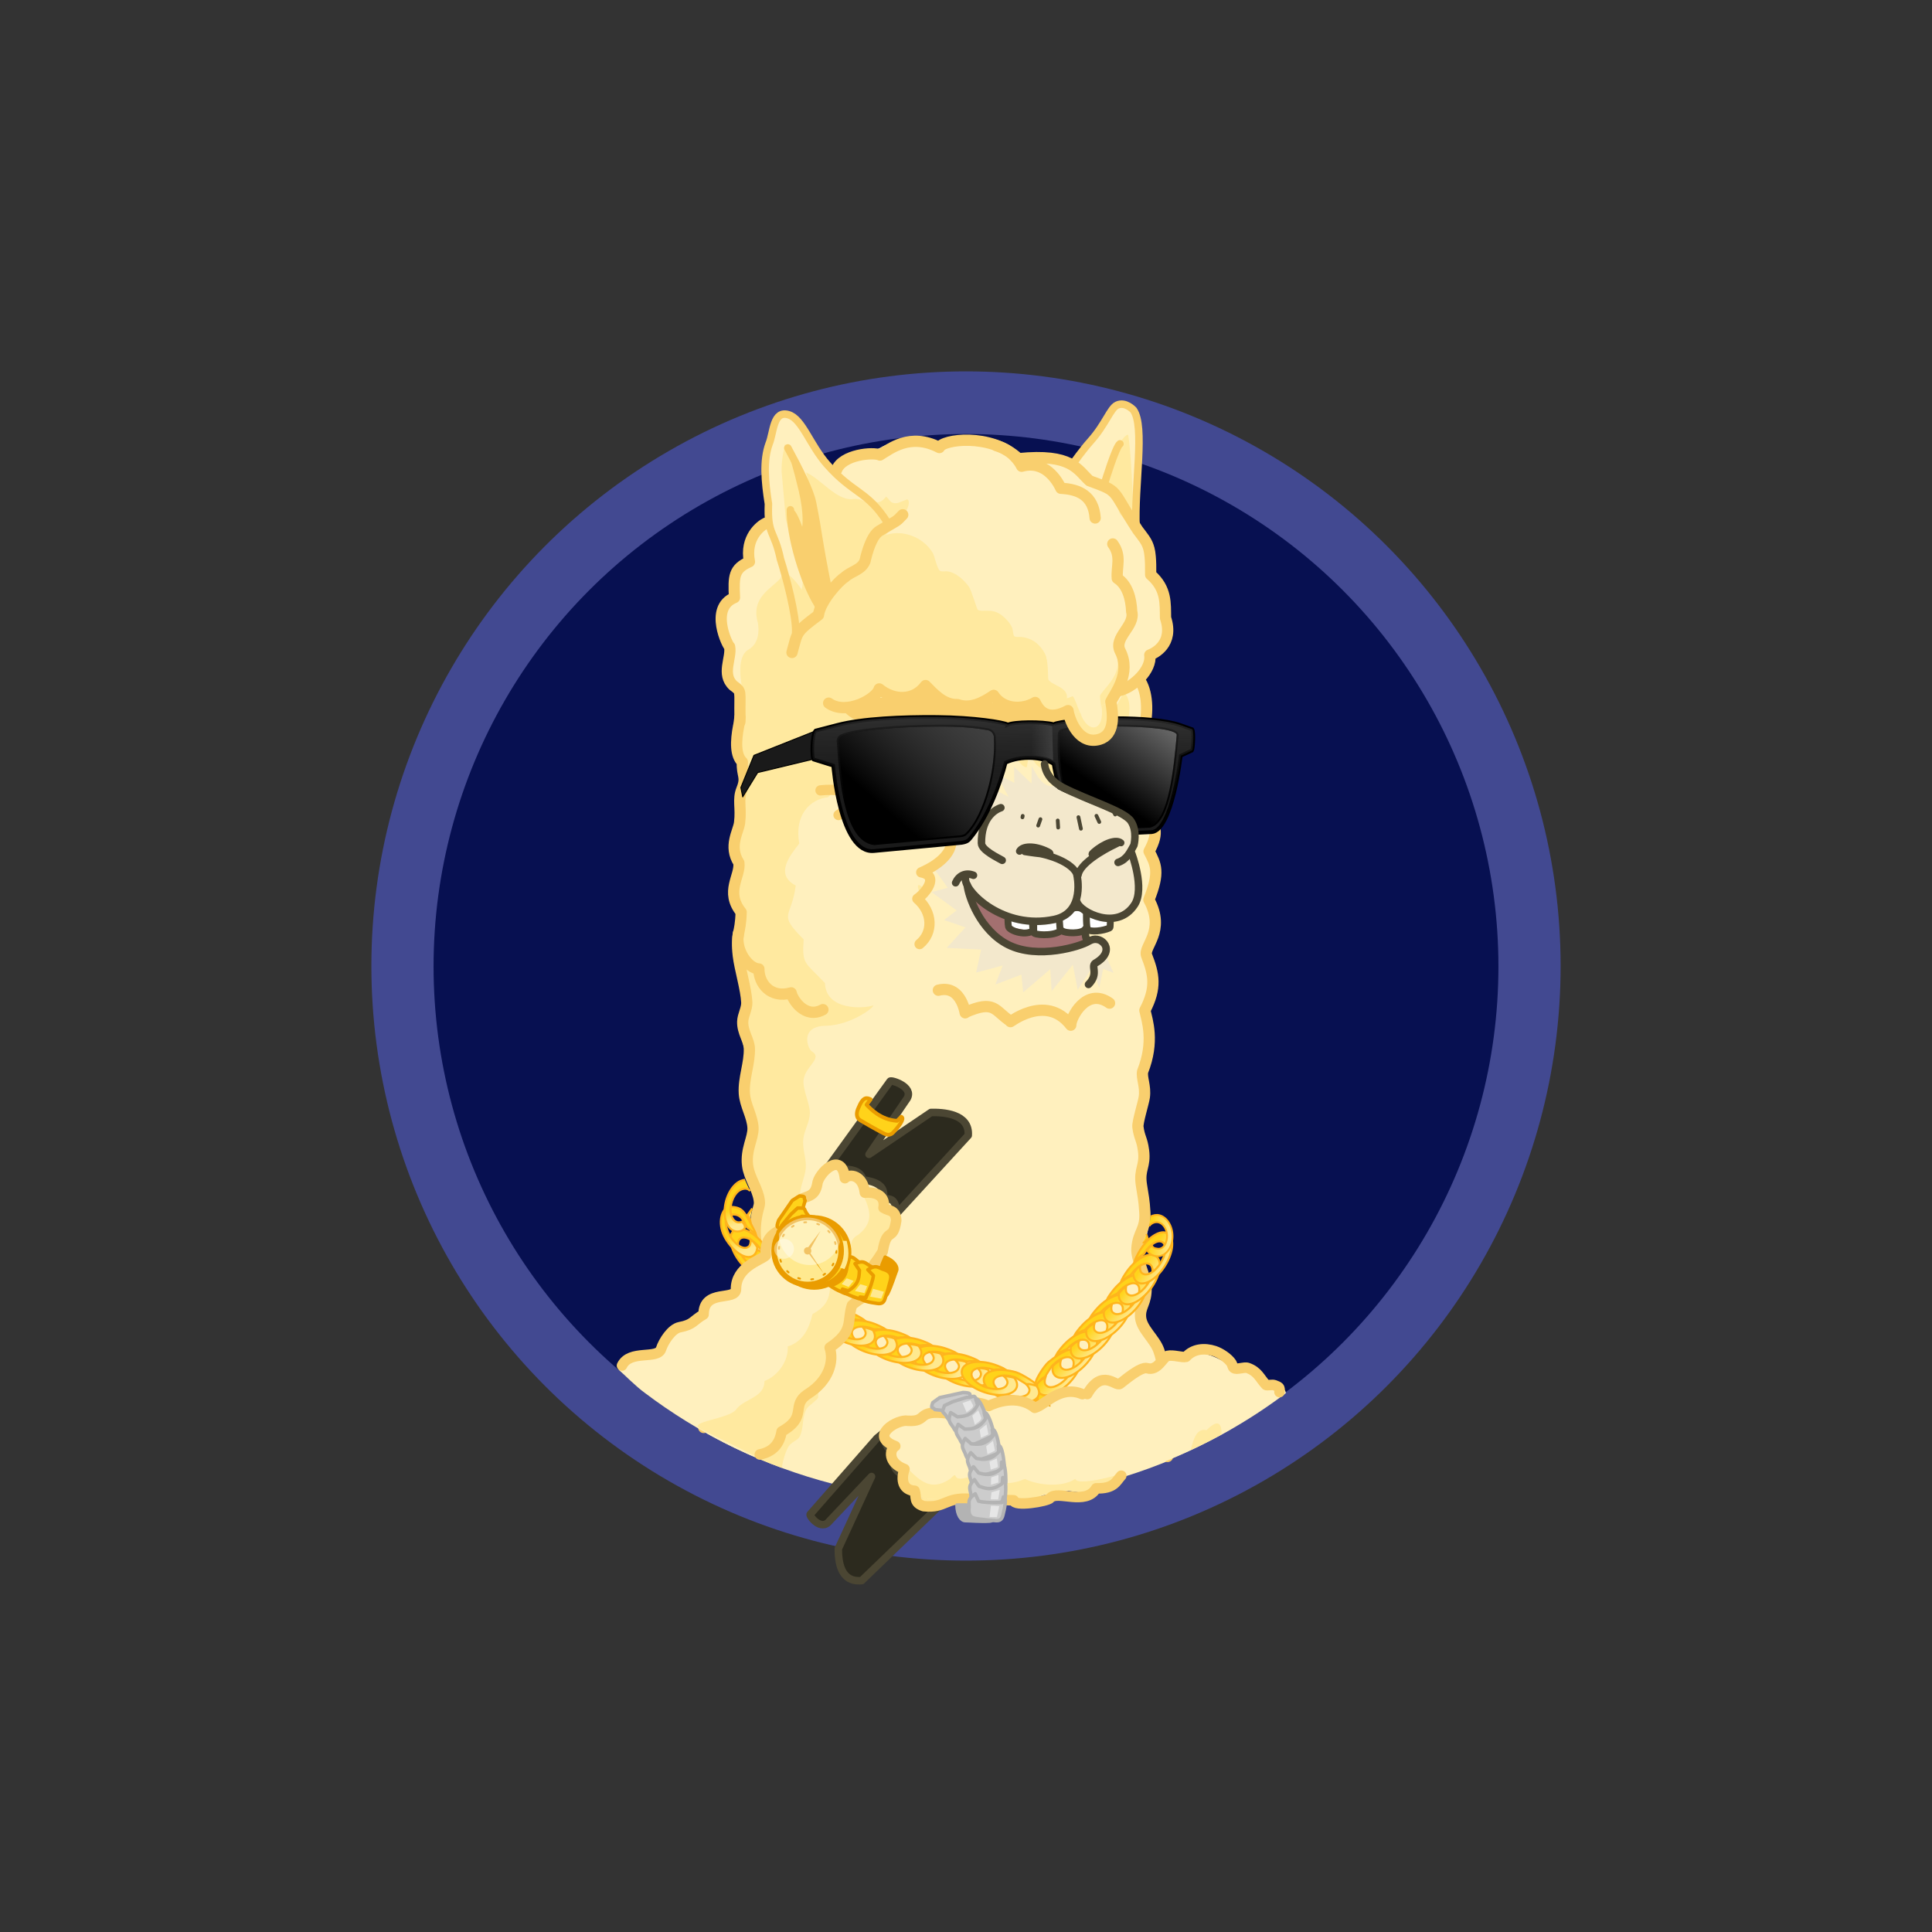 <?xml version="1.0" encoding="utf-8"?>
<!-- Generator: Adobe Illustrator 25.3.1, SVG Export Plug-In . SVG Version: 6.00 Build 0)  -->
<svg version="1.1"
	 id="svg8" inkscape:version="1.1.1 (3bf5ae0, 2021-09-20)" sodipodi:docname="5.svg" xmlns:cc="http://creativecommons.org/ns#" xmlns:dc="http://purl.org/dc/elements/1.1/" xmlns:inkscape="http://www.inkscape.org/namespaces/inkscape" xmlns:rdf="http://www.w3.org/1999/02/22-rdf-syntax-ns#" xmlns:sodipodi="http://sodipodi.sourceforge.net/DTD/sodipodi-0.dtd" xmlns:svg="http://www.w3.org/2000/svg"
	 xmlns="http://www.w3.org/2000/svg" xmlns:xlink="http://www.w3.org/1999/xlink" x="0px" y="0px" viewBox="0 0 1024 1024"
	 style="enable-background:new 0 0 1024 1024;" xml:space="preserve">
<rect x="0" y="0" width="1024" height="1024" fill="#333333" stroke="none"/>
<style type="text/css">
	.st0{fill:#424991;}
	.st1{fill:#071051;}
	.st2{fill:#F3E8CC;}
	.st3{fill:#FFF0BE;}
	.st4{fill:#FFE99F;}
	.st5{fill:#F9CF6E;}
	.st6{fill:#A37070;}
	.st7{fill:none;stroke:#4B4633;stroke-width:3.979;stroke-linecap:round;stroke-linejoin:round;stroke-miterlimit:15.118;}
	.st8{fill:none;stroke:#4B4633;stroke-width:3.8;stroke-linecap:round;stroke-linejoin:round;stroke-miterlimit:15.118;}
	.st9{fill:none;stroke:#F9CF6E;stroke-width:3.979;stroke-linecap:round;stroke-linejoin:round;stroke-miterlimit:15.118;}
	.st10{fill:#FFFFFF;}
	.st11{fill:#4B4633;}
	.st12{fill:none;stroke:#4B4633;stroke-width:0.87;}
	.st13{fill:none;stroke:#F9CF6E;stroke-width:5.969;stroke-linecap:round;stroke-linejoin:round;stroke-miterlimit:15.118;}
	.st14{fill:none;stroke:#F9CF6E;stroke-width:5.444;stroke-linecap:round;stroke-linejoin:round;stroke-miterlimit:15.118;}
	.st15{fill:none;stroke:#4B4633;stroke-width:5.529;stroke-miterlimit:25.409;}
	.st16{fill:none;stroke:#F9CF6E;stroke-width:5.95;stroke-linecap:round;stroke-linejoin:round;stroke-miterlimit:15.118;}
	.st17{fill:#1A1A1A;stroke:#000000;stroke-width:0.529;stroke-linejoin:round;}
	.st18{fill:#1A1A1A;stroke:#000000;stroke-width:2;}
	.st19{fill:url(#path564164_1_);}
	.st20{fill:url(#path564166_1_);}
	.st21{fill:url(#path564168_1_);}
	.st22{fill:url(#path564170_1_);}
	.st23{fill:none;stroke:#4B4633;stroke-width:1.99;stroke-linecap:round;stroke-linejoin:round;stroke-miterlimit:15.118;}
	.st24{fill:none;stroke:#4B4633;stroke-width:3.709;stroke-linecap:round;stroke-linejoin:round;stroke-miterlimit:15.118;}
	.st25{fill:none;stroke:#4B4633;stroke-width:3.629;stroke-linecap:round;stroke-linejoin:round;stroke-miterlimit:15.118;}
	.st26{fill:#FFFFFF;stroke:#4B4633;stroke-width:3.629;stroke-linecap:round;stroke-linejoin:round;stroke-miterlimit:15.118;}
	.st27{clip-path:url(#SVGID_2_);}
	.st28{fill:#FFD31A;}
	.st29{fill:#FFE98F;}
	.st30{fill:#EA9C00;}
	.st31{fill:#FFB41D;}
	.st32{fill:none;stroke:#EA9C00;stroke-width:0.802;stroke-linecap:round;stroke-linejoin:round;stroke-miterlimit:1.932;}
	.st33{fill:#FFD31A;stroke:#EA9C00;stroke-width:1;stroke-miterlimit:15.118;}
	.st34{fill:url(#path564362_1_);stroke:#FFB41D;stroke-width:1.089;stroke-miterlimit:15.118;}
	.st35{fill:url(#path564364_1_);stroke:#FFB41D;stroke-width:1.089;stroke-miterlimit:15.118;}
	.st36{fill:url(#path564368_1_);stroke:#FFB41D;stroke-width:1.089;stroke-miterlimit:15.118;}
	.st37{fill:url(#path564370_1_);stroke:#FFB41D;stroke-width:1.089;stroke-miterlimit:15.118;}
	.st38{fill:url(#path564374_1_);stroke:#FFB41D;stroke-width:1.089;stroke-miterlimit:15.118;}
	.st39{fill:url(#path564376_1_);stroke:#FFB41D;stroke-width:1.089;stroke-miterlimit:15.118;}
	.st40{fill:url(#path564378_1_);stroke:#FFB41D;stroke-width:1.089;stroke-miterlimit:15.118;}
	.st41{fill:url(#path564380_1_);stroke:#FFB41D;stroke-width:0.949;stroke-miterlimit:15.118;}
	.st42{fill:url(#path564384_1_);stroke:#FFB41D;stroke-width:1.089;stroke-miterlimit:15.118;}
	.st43{fill:url(#path564386_1_);stroke:#FFB41D;stroke-width:1.089;stroke-miterlimit:15.118;}
	.st44{fill:url(#path564390_1_);stroke:#FFB41D;stroke-width:1.089;stroke-miterlimit:15.118;}
	.st45{fill:url(#path564392_1_);stroke:#FFB41D;stroke-width:1.089;stroke-miterlimit:15.118;}
	.st46{fill:url(#path564396_1_);stroke:#FFB41D;stroke-width:1.089;stroke-miterlimit:15.118;}
	.st47{fill:url(#path564398_1_);stroke:#FFB41D;stroke-width:1.089;stroke-miterlimit:15.118;}
	.st48{fill:url(#path564400_1_);stroke:#FFB41D;stroke-width:1.089;stroke-miterlimit:15.118;}
	.st49{fill:url(#path564402_1_);stroke:#FFB41D;stroke-width:1.089;stroke-miterlimit:15.118;}
	.st50{fill:url(#path564404_1_);stroke:#FFB41D;stroke-width:1.089;stroke-miterlimit:15.118;}
	.st51{fill:url(#path564406_1_);stroke:#FFB41D;stroke-width:1.089;stroke-miterlimit:15.118;}
	.st52{fill:url(#path564408_1_);stroke:#FFB41D;stroke-width:1.089;stroke-miterlimit:15.118;}
	.st53{fill:url(#path564410_1_);stroke:#FFB41D;stroke-width:1.089;stroke-miterlimit:15.118;}
	.st54{fill:url(#path564412_1_);stroke:#FFB41D;stroke-width:1.089;stroke-miterlimit:15.118;}
	.st55{fill:url(#path564416_1_);stroke:#FFB41D;stroke-width:1.089;stroke-miterlimit:15.118;}
	.st56{fill:url(#path564418_1_);stroke:#FFB41D;stroke-width:1.089;stroke-miterlimit:15.118;}
	.st57{fill:none;stroke:#F9CF6E;stroke-width:5.577;stroke-linecap:round;stroke-linejoin:round;stroke-miterlimit:15.118;}
	.st58{fill:#2C2A1E;stroke:#4B4633;stroke-width:3.979;stroke-linecap:round;stroke-linejoin:round;stroke-miterlimit:15.118;}
	.st59{fill:#FFD31A;stroke:#EA9C00;stroke-width:2;stroke-linecap:round;stroke-linejoin:round;stroke-miterlimit:15.118;}
	.st60{fill:#FFD31A;stroke:#EA9C00;stroke-width:1.847;stroke-linecap:round;stroke-linejoin:round;stroke-miterlimit:15.118;}
	.st61{fill:#EA9C00;stroke:#EA9C00;stroke-width:1.847;stroke-linecap:round;stroke-linejoin:round;stroke-miterlimit:15.118;}
	.st62{fill:#CCCCCC;stroke:#B3B3B3;stroke-width:1.847;stroke-linecap:round;stroke-linejoin:round;stroke-miterlimit:15.118;}
	.st63{fill:#B3B3B3;stroke:#B3B3B3;stroke-width:1.847;stroke-linecap:round;stroke-linejoin:round;stroke-miterlimit:15.118;}
	.st64{fill:#E6E6E6;}
	.st65{fill:#FFD31A;stroke:#EA9C00;stroke-width:3;stroke-linecap:round;stroke-linejoin:round;stroke-miterlimit:15.118;}
	.st66{fill:#FFE98F;stroke:#EA9C00;stroke-width:2.925;stroke-linecap:round;stroke-linejoin:round;stroke-miterlimit:15.118;}
	
		.st67{fill:none;stroke:#EA9C00;stroke-width:1;stroke-linecap:round;stroke-linejoin:round;stroke-miterlimit:15.118;stroke-dasharray:1,6;}
	.st68{fill:#FFFFFF;fill-opacity:0.394;}
</style>
<sodipodi:namedview  bordercolor="#666666" borderlayer="true" borderopacity="1.0" id="base" inkscape:current-layer="g1255098" inkscape:cx="532.85714" inkscape:cy="742.14286" inkscape:document-rotation="0" inkscape:document-units="px" inkscape:guide-bbox="true" inkscape:pagecheckerboard="1" inkscape:pageopacity="0" inkscape:pageshadow="2" inkscape:snap-global="false" inkscape:window-height="967" inkscape:window-maximized="1" inkscape:window-width="1280" inkscape:window-x="0" inkscape:window-y="1" inkscape:zoom="0.7" pagecolor="#585858" showgrid="false" showguides="true" units="px">
	<sodipodi:guide  id="guide1250844" orientation="0,-1" position="178.061,60.705"></sodipodi:guide>
	<sodipodi:guide  id="guide1250846" orientation="1,0" position="60.826,51.358"></sodipodi:guide>
</sodipodi:namedview>
<g id="layer1" inkscape:groupmode="layer" inkscape:label="Layer 1">
	<circle id="circle1248940" class="st0" cx="512" cy="512" r="315.16"/>
	<g id="g1255098" transform="translate(283.736,4.83)">
		<g id="g1263693" transform="translate(-264.717,0.024)">
			<circle id="circle564088" class="st1" cx="492.98" cy="507.38" r="282.2"/>
			<g id="g564424" transform="translate(532.342,-3.17)">
				<path id="path564090" sodipodi:nodetypes="cscscscccscsssscc" class="st2" d="M0.5,399.26c0,0-0.02,9.76,12.43,16.34
					c12.45,6.58,33.59,14.91,33.59,14.91s5.78,6.45,3.65,13.29c-2.12,6.85-1.05,9.42-1.05,9.42s5.22,18.97,0.91,24.28
					c-4.31,5.31-13.02,8.11-13.02,8.11l-12.53-5.1l-0.22,7.83l1.7,7.57c-0.62-2.75,10.68,6.84,10.6,7.89c0,0,8.84,19.48,7.96,21.57
					s-60.81,20.07-88.29,0.28c-27.48-19.79-28-59.4-25.31-70.08c2.69-10.68,17.8-42.99,22.58-48.65
					C-41.73,401.26,0.5,399.26,0.5,399.26L0.5,399.26z"/>
				<path id="path564092" class="st3" d="M-177.22,757.77c1.11,0.63,2.22,1.26,3.35,1.87c2,1.09,4.01,2.15,6.04,3.19
					c2.03,1.04,4.07,2.05,6.13,3.04c2.06,0.99,4.13,1.96,6.21,2.9c2.08,0.94,4.18,1.86,6.29,2.75c2.11,0.89,4.23,1.76,6.37,2.6
					c2.14,0.84,4.29,1.66,6.45,2.45c2.16,0.79,4.33,1.56,6.52,2.29c2.19,0.74,4.38,1.45,6.59,2.14c2.21,0.69,4.43,1.35,6.66,1.98
					c2.23,0.63,4.48,1.24,6.73,1.82c2.25,0.58,4.52,1.13,6.79,1.66s4.56,1.02,6.86,1.49c2.3,0.47,4.6,0.91,6.92,1.32
					c2.32,0.41,4.64,0.8,6.98,1.16s4.68,0.69,7.03,0.98c2.35,0.3,4.72,0.57,7.09,0.81c2.37,0.24,4.75,0.45,7.14,0.63
					c2.39,0.18,4.78,0.33,7.19,0.46c2.4,0.12,4.82,0.21,7.24,0.28c2.42,0.06,4.85,0.09,7.29,0.09c2.44,0,4.86-0.03,7.28-0.09
					c2.42-0.06,4.83-0.15,7.24-0.28s4.8-0.27,7.19-0.46c2.39-0.18,4.77-0.39,7.14-0.63c2.37-0.24,4.73-0.51,7.09-0.81
					c2.35-0.3,4.7-0.63,7.04-0.98c2.34-0.36,4.66-0.74,6.98-1.16c2.32-0.41,4.62-0.85,6.92-1.32c2.3-0.47,4.58-0.97,6.86-1.49
					c2.28-0.53,4.54-1.08,6.79-1.66c2.25-0.58,4.5-1.19,6.73-1.82c2.23-0.63,4.45-1.3,6.66-1.98c2.21-0.69,4.41-1.4,6.59-2.14
					s4.36-1.5,6.52-2.29c2.16-0.79,4.31-1.61,6.45-2.45c1.76-0.69,3.5-1.41,5.24-2.14l-1.33-17.22l-6.01-18.48l1.68-21.33
					l-6.43-8.64l-4.44-9l3.64-17.38l-4.08-16.96c0,0,11.2-17.68,1.32-36.09c0.13-17.42,3.74-18.1-1.28-23.34
					c-2.78-5.02,3.21-22.26,3.21-22.26l-0.29-22.32c0,0,1.64-9,2.49-11.94c0.85-2.94-1.49-12.12-1.49-12.12l1.82-12.21l0.7-41.73
					c0.1-0.21,0.28-0.58,0.28-0.58s-0.14-1.17-0.22-2.86l0.04-2.22l-0.1,0.09c-0.02-2.73,0.19-6.01,1.14-8.28
					c1.9-4.57-1.12-15.28-1.12-15.28s0.51-4.54,1.88-6.55c1.37-2.01-2.19-16.88-1.16-24.67c1.02-7.78-4.54-33.95-3.25-37.92
					c1.29-3.97-3.85-24.53-3.85-24.53l6.66-14.49c0.36-1.98,9.8-1.77,7.76-5.77c-3.71-7.29,2.85-8.55,0.8-16.23
					c-0.26-6.48-3.21-13.14-8.77-16.71c-0.49-6.37,4.46-12.98-0.27-19.47c-2.58-9.86-16.66-9.3-15.33-20.74
					c-0.55-9.68-8.62-14.05-18.22-14.8c-6.67-3.95-10.07-9.41-19.42-9.38c-1.73-0.21-15.92-2.11-17.64-1.83l0,0
					c-12.33-11.64-17.92-8.35-42.04-5.5c-7.98,0.65-12.01-2.24-17.54-1.5c-3.43,0.09-10.15,1.84-13.38,3.94l-24.9,10.83
					l-20.31-26.15c-5.14-2.38-11.13-9.84-12.09,12.45c-4.92,8.77-3.79,30.98-2.79,38.8l-7.36,11.11l-2.03,11.71l-6.69,6.87
					l-1.56,10.18l-4.65,6.59l-2.12,12.52l4.25,11.15l-0.65,16.56l6.42,6.87l-2.95,32.48l3.87,10.16c0,0-1.58,8.65-1.04,13.13
					c0.54,4.48-1.88,27.85-1.88,27.85l-0.86,19.64c0,0,1.42,13.22,1.49,16.35c0.08,3.13,2.29,33.93,2.29,33.93l3.16,11.7
					l-2.53,19.84l3.09,13.05l-2.05,17.76l5.01,13.65l-2.67,19.08l2.73,15.27l2.39,9.64l-1.23,16.5l4.87,11.29
					c0,0-6.92,15.37-5.87,18.47c1.05,3.1,2.33,23.32,2.33,23.32c-9.44,9.32-6.82,5.94-5.5,13.23l3.85,8.92l-13.71,4.57l-1.33,8.61
					l-10.24,5.54L-177.22,757.77z M-4.54,404.32c2.11,3.65,5.51,11.77,11.99,10.64l-0.66-4.25c2.65,3.65,6.41,6.17,9.96,7.4
					c6.01,2.09,26.88,11.37,31.83,16.61c4.95,5.24-0.18,13.52-0.18,13.52s0.22,3.17,1.68,8.61c1.46,5.44,1.26,14.74-0.64,21.22
					c-1.9,6.48-12.2,7.06-12.2,7.06l-0.36,4.37l-3.65,1.82l-9.07,0.61l1.12,5.39l5.55-1.12l4.52,2.28l-1.03,5.43l4.54,10.05
					l-5.52-2.1l-2.1,10.06l-3.62-10.94l-7.79,11.98l-2.56-13.34L6.03,523.66l-0.72-11.69l-14.37,12.33l-0.93-9.43l-13.8,5.25
					l3.91-10.09l-14.13,3.8l2.67-12.22l-18.26-0.88l9.98-10.9L-51,485.96l6.68-5.11l-13.27-9.72l8.59-2.27l-6.91-9.53
					c4.84-7.48,18.21-9.45,7.44-22.04l9.17,5.39c-3.59-5.87-8.04-11.72-11.55-14.36l10.38,2.33l-3-8.15l9.7,3.77l-4.91-7.91
					l8.32,2.26l-4.33-8.32l6.73,2.66l11.13,5.65l-6.45-12.04l9.51,4.62l-0.08-8.45l9.21,8.88L-4.54,404.32z"/>
				<path id="path564094" class="st4" d="M-64.48,467.44c0.57-0.12,1.81,0.68,3.99,2.75c-1.5,0.6-2.47,1.07-3.47,1.54
					C-64.78,469.36-65.21,467.58-64.48,467.44z"/>
				<path id="path564096" class="st4" d="M-134.46,316.12c2.54,6.84,5.55,19.58,3.07,24.93c-1.13,2.43-1.3,8.9-4.47,6.33
					c-3.48-2.82,2.04-9.64-1.58-17.51C-138.25,328.12-134.13,320.47-134.46,316.12z"/>
				<path id="path564098" class="st4" d="M-135.36,313.89c0.56,0.54,0.83,1.31,0.9,2.24C-134.77,315.28-135.07,314.52-135.36,313.89
					z"/>
				<path id="path564100" sodipodi:nodetypes="csssscssssssssssssssssscc" class="st4" d="M43.34,389.2l-25.38,12.94
					c-7.63,3.89,0.71,14.69-6.2,9.87c-1.93-1.35-4.56-0.71-6.43-2.67c-2.07-2.17-1.36-7.51-4.33-9.11
					c-1.03-0.55-0.72,5.06-0.77,5.04c-3.53-1.56-5.45-7.62-6.16-6.62c-0.52,0.73-0.92,6.29-1.37,6.31c-2.93,0.13-5.55-6.9-9.16-5.94
					c-3.48,0.93-0.14,7.08-2.22,8.03c-0.6,0.28-8.18-3.42-10.11-3.33c-2.65,0.12,1.09,7.43-1.91,5.69
					c-4.54-2.62-87.24,10.33-89.07,5.78c-0.35-0.86,10.2-4.57,8.55-10.46c-1.44-5.14-5.6-11.53-1.92-14.03
					c7.51-5.1-3.46-22.54-2.23-20.23c2.18,4.1,32.16-2.41,30.74-5.52c-1.19-2.62,21.8-1.89,24.46-0.73
					c6.15,2.7,22.55,8.78,28.64,6.32c12.11-4.88,7.2,0.39,18.42,1.68c1.87,0.22,10.31-1.39,10.71-1.21
					c3.11,1.49,3.06,5.76,7.98,6.11c2.5,0.18,9.73-2.06,9.88-1.79c12.75,22.83,27.39-6.95,28.82-10.2
					C50.17,370.84,46.07,383.49,43.34,389.2L43.34,389.2z"/>
				<path id="path564102" class="st4" d="M-135.27,233.53l14.76,30.2l-3.61-15.02c7.74,3.41,15.9,14.64,24.41,14.21
					c0,0,5.43-1.5,11.15,4.65c2.74,2.94,5.24,5.16,7.15,6.73c-0.35-0.77-0.75-1.88-1.9-3.13c-1.97-2.13-5.08-4.74-6.04-7.53
					c1.01,0.32,2.03,0.9,3.13,0.9c2.43,0.01,4.48-3.06,4.54-3.01c2.29,2.01,2.08,3.8,5.81,3.47c0.67-0.06,5.23-2.12,5.45-1.99
					c1.85,1.07-0.13,5.53-0.93,6.53c-1.98,2.47-3.71,4.04-6.64,5.25c-0.91,0.38-1.55,0.57-2.01,0.6c0.88,0.66,2.03,1.53,2.03,1.53
					l-15.37,19.54c0,0-2.88,2.68-10.73,8.21c-7.85,5.53-16,18.43-16,18.43l-9.24,7.22c1.16-13.4,3.63-21.56,3.35-23.31
					c-0.28-1.75-8.93-33.5-8.93-33.5s-1.48-17.81-2.11-24.1C-137.63,243.13-135.27,233.53-135.27,233.53L-135.27,233.53z"/>
				<path id="path564104" sodipodi:nodetypes="ccsscssssscccccscccc" class="st5" d="M-85.67,379.11
					c9.07,4.54,11.02,3.86,18.89,2.18c9.99,1.25,9.46,8.33,20.17,5.89c7.14-1.62,7.65-4.59,11.31-2c16.77,11.85,17.57-0.49,22.9,3.6
					c10.8,10.62,13.02,2.47,16.6,2.02c4.33-0.54-3.97-1.12,6.33,0.26c9.79,1.31,7.03-2.04,15.67,6.47c7.68-4.35,11.02-2.1,9.97-8.73
					c-1.23-9.04,6.04-10.95,0.67-19.12c-7.99,2.44-2.91-1.85,1.63,7.71c1.04,9.79-10.82,17.43-18.42,10.07
					c-6.05-3.69-5.17-13.24-13.43-11.18c-6.53-6.06-14.21-5.64-22.49-4.56c-8.58-3.83-16.93-1.44-25.52,0.2
					c-9.61,1.98-16.27-9.69-25.41-5.63c-8.36,6.06-17.69-6.39-24.7,2.91c-5.01,4.95-13.86-3.09-12.91,5.65
					C-100.87,379.41-92.56,383.86-85.67,379.11L-85.67,379.11z"/>
				<path id="path564106" sodipodi:nodetypes="csscc" class="st3" d="M28.07,251.89c0,0-11.53-3.99-8.31-9.24
					c1.6-2.61,15-18.02,17.56-27.92c1.22-4.74,9.91-1.53,9.91-1.53C59.54,213,48.5,266.6,51,279.24"/>
				<path id="path564108" sodipodi:nodetypes="cccsssccc" class="st6" d="M11.08,483.77c0,0,0.72,5.53,6.53,7.34
					c5.81,1.81,8.59,4.86,8.59,4.86s1.68-2.86-5.11,2.31c-5.81,4.43-31.85,4.22-37.9,1.4c-5.33-2.48-16.75-20.06-18.28-24.15
					c-1.53-4.1,18.65,10.3,21.99,10.42C-9.75,486.07,11.08,483.77,11.08,483.77L11.08,483.77z"/>
				
					<path id="path564110" sodipodi:nodetypes="ssssssscssscsscccsscsscsssccccccccsccccsssccccccsssssssssssscscccsssssssccsscssssssccsssssss" class="st4" d="
					M-176.74,758.04c0.96,0.53,1.9,1.08,2.87,1.6c2,1.09,4.01,2.15,6.04,3.19c2.03,1.04,4.07,2.05,6.13,3.04
					c2.06,0.99,4.13,1.96,6.21,2.9c2.08,0.94,4.18,1.86,6.29,2.75c2.11,0.89,4.23,1.76,6.37,2.6c1.92,0.76,3.85,1.49,5.79,2.2
					c0.67-3.77,1.58-7.51,3.48-11.08c1.41-2.63,4.8-3.31,5.96-5.38c2.36-4.19,1.2-10.25,3.76-14.84c0.81-1.45,5.96-5.05,6.06-5.84
					c0.64-4.88-1.64-12.11-1.55-17.46c0.06-3.63,2.4-8.39,2.1-11.69c-0.37-4-5.44-6.97-5.41-12.83c0.02-3.99,2.19-7.64,2.36-11.43
					c0.19-4.19-1.23-8.39-0.91-12.75c0.38-5.15,2.52-10.21,2.73-15.31c0.11-2.77-8.15-16.75-8.81-24.26
					c-0.52-5.94,2.53-10.49,2.99-16.01c0.42-5.07-1.94-10.2-1.29-15.59c0.54-4.48,3.38-9.02,3.46-13.45c0.08-4.76-3.2-11-3.39-16.47
					c-0.28-7.94,10.91-12.6,4.35-16.41c-1.89-1.1-6.81-13.27,7.45-13.54c14.92-0.28,27.99-11.85,24.68-10.64
					c-3.57,1.31-24.52,3.18-25.11-11.98c-10.56-11.3-12.23-9.53-11.26-23.15c-14.08-14.1-6.49-10.93-4.2-28.54
					c-11.3-5.86-3.03-15.99,1.86-22.25c-2.68-15.17,5.63-23.46,15.25-24.57c4.67-3.79,5.78-11.62,6.97-16.27
					c0.57-3.88-0.1-23.63-0.1-23.63l-1.52-3.39c0.89-1.29,1.76-2.71,2.06-2.88c3.37-1.93,7-4.51,10.76-6.37
					c11.35-0.67,23.44,1.57,33.33-4.76c4.85,9.3,29.65,11.47,34.21,7.28l10.09,0.38c7.01-0.91,16.86-0.53,26.62,6.38
					c1.91,1.35,6.16,0.61,7.95,2.33c4.04,3.87,3.73,12.47,11.99,10.4c12.87-3.22,9.34-15.51,10.48-24.52
					c-0.28-4.63,6.86-28.43,0.61-17.45c1.19,8.54-7.81,15.46-9.27,18.6c-0.28,3.4,2.88,13.31-2.72,14.56
					c-8.55-0.05-8.86-10.68-11.75-14.2c-1.12,0.47-2.15,0.84-3.11,1.13c0.81-5.94-7.85-6.77-9.8-9.9
					c-0.36-0.57,0.17-9.98-1.84-13.76c-2.63-4.96-6.54-8.1-12.18-8.82c-1.17-0.15-2.89,0.15-3.98-0.36
					c-0.68-0.32-0.86-3.71-1.15-4.39c-1.15-2.66-3.16-4.86-5.39-6.65c-5.4-4.32-10.22-1.5-12.87-3.05
					c-0.59-0.35-3.32-10.44-4.85-12.41c-2.77-3.58-6.56-7.3-11.25-7.94c-1.05-0.14-2.97,0.29-3.9-0.28
					c-1.65-1.02-2.84-7.83-3.92-9.59c-3.95-6.45-11.31-10.4-18.66-10.4c-3.34,0-6.68,0.81-9.7,2.57c0,0-10,15.05-19.98,21.57
					c-9.98,6.52-12.81,19.57-12.81,19.57s-16.13-31.06-19.53-19.76c-4.53,5.28-15.88,10.06-12.01,23.45c0,0,2.3,10.23-4.93,14.32
					c-7.23,4.09-3.36,19.8-3.07,22.26c0.28,2.46,1.97,12.54-1.04,15.25c-3.01,2.72-4.14,11.17-3.88,15.33
					c0.26,4.16,5.76,10.5,6.1,13c0.34,2.51-1.17,7.45-2.75,10.91c-1.58,3.46-0.08,14.33-0.71,17.58c-0.63,3.26-2.93,8.14-2.93,8.14
					l3.17,10.42c0,0-3.35,13.96-2.71,18.57c0.65,4.6,4.85,9.36,2.61,23.09c-2.24,13.73,2.67,19.15,2.67,19.15s2.73,15.15-0.63,23.25
					c-3.35,8.09,3.64,12.49,3.94,17.53c0.3,5.04-2.67,12.33-4.04,16.34c-1.37,4.01,5.33,13.55,7.25,20.89
					c1.92,7.34-4.77,16.76-1.72,28.31c3.05,11.56,3.07,16.09,0.67,26.9c-2.4,10.81,4.48,14.92,3.43,21.7
					c-1.05,6.78-0.99,16.94-0.99,16.94s1.68,14.02-0.55,18.62c-2.22,4.6-4.73,11.43-2.62,15.72c2.1,4.29,1.57,8.17-1.62,7.58
					s-9.43,2.25-8.91,6.41c0.53,4.16-6.18,10.01-8.85,11.64C-174.39,749.71-177.82,753.3-176.74,758.04z"/>
				<path id="path564112" sodipodi:nodetypes="csc" class="st7" d="M-20.88,426.42c-4.14,1.41-10.46,6.39-10.29,18.83
					c0.05,3.7,8.91,7.81,11,9.06"/>
				<path id="path564114" sodipodi:nodetypes="cscc" class="st8" d="M-10.98,449.46c1.54-2.9,8.11-3.11,14.88,0.25
					c6.01,2.99-12.09-0.03-12.09-0.03c11.87,0.7,25.75,5.77,27.78,12.6"/>
				<path id="path564116" sodipodi:nodetypes="ccccssc" class="st9" d="M-129.64,333.55c0.41-9-5.16-29.85-8.08-38.92
					c-3.24-15.45-7-12.51-6.36-29.23c-1.88-11.96-2.88-22.97,0.35-31.85c2.47-6.02,2.09-17.92,10.33-15.4
					c7.36,2.25,11.14,15.88,20.58,26.53c13.64,15.39,21.24,13.91,31.7,30.43"/>
				<path id="path564118" sodipodi:nodetypes="cscscccssc" class="st5" d="M-134.19,237.01c0.92,1.62,3.34,9.46,6.22,21.71
					c2.88,12.25,1.82,18.8,1.82,18.8s-3.74-10.75-5.42-8.71c-1.68,2.04,2.41,20.97,7.59,34.03c5.18,13.06,4.61,20.25,4.61,20.25
					l6.83-12.61c0,0-2.97-19.1-4.83-29.98c-1.86-10.89-5.26-23.26-7.69-28.13C-127.49,247.51-134.19,237.01-134.19,237.01z"/>
				<path id="path564120" sodipodi:nodetypes="cccsc" class="st9" d="M-117.8,318.89c-7.77-12.42-14.89-37.02-14.62-50.35
					 M-133.78,235.75c5.97,10.98,11.75,22.57,13.04,28.95c3.48,17.21,2.55,17.22,8.8,48.26"/>
				<path id="path564122" sodipodi:nodetypes="cscccc" class="st4" d="M34.15,249.32c0.14,0.28,5.58-9.16,6.73-13.28
					c1.06-3.8,5.56-8.67,5.75-6.94c2.21,12.9,2.86,50.54,2.63,49.29l-7.03-7.64L34.15,249.32z"/>
				<g id="g564132" transform="matrix(-1.217,0.056,0.065,1.415,-550.948,-39.935)">
					<path id="path564124" sodipodi:nodetypes="ccc" class="st10" d="M-443.74,334.94c-5.8,8.57-24.17,8.88-33.78,3.56
						C-479.58,330.64-458.62,303.77-443.74,334.94z"/>
					
						<ellipse id="ellipse564126" transform="matrix(1 5.000748e-03 -5.000748e-03 1 1.657 2.306)" class="st11" cx="-460.3" cy="332.43" rx="12.01" ry="-11.18"/>
					<path id="path564128" sodipodi:nodetypes="cccc" class="st12" d="M-453.12,321.34c3.81,2.6,7.18,7.72,9.33,16.39
						c-8.37,3.36-24.21,5.93-33.74,0.77c-1.74-6.5,4.56-15.47,12.38-18.38"/>
					
						<ellipse id="ellipse564130" transform="matrix(0.999 -0.035 0.035 0.999 -11.841 -15.686)" class="st10" cx="-456.02" cy="331.93" rx="3.98" ry="-2.3"/>
				</g>
				<path id="path564134" sodipodi:nodetypes="cccc" class="st13" d="M-159.99,492.96c-1.83,9.08,5.18,18.71,10.86,18.93
					c-0.11,7.54,6.09,15.81,17.1,12.66c0.58,3.34,7.32,14.13,16.84,8.9"/>
				<path id="path564136" sodipodi:nodetypes="cccc" class="st14" d="M-63.96,498.7c7.44-6.2,6.92-16.94-1.19-24.03
					c4.09-2.74,11.89-12.11,2.06-13.99c22.94-10.02,17.02-24.79,7.99-22.73"/>
				<g id="g564146" transform="matrix(-1.679,0.077,0.077,1.679,-634.868,-64.923)">
					<path id="path564138" sodipodi:nodetypes="ccc" class="st10" d="M-305.64,299.04c-5.8,8.57-24.17,8.88-33.78,3.56
						C-341.48,294.74-320.52,267.86-305.64,299.04z"/>
					
						<ellipse id="ellipse564140" transform="matrix(1 -0.025 0.025 1 -7.43 -7.872)" class="st11" cx="-323.09" cy="297.53" rx="11.21" ry="-11.03"/>
					<path id="path564142" sodipodi:nodetypes="ccsc" class="st15" d="M-305.64,299.04c-5.8,8.57-24.17,8.88-33.78,3.56
						c-0.22-0.85-0.18-1.92,0.1-3.11C-337.02,289.61-318.91,271.23-305.64,299.04L-305.64,299.04z"/>
					
						<ellipse id="ellipse564144" transform="matrix(1 -0.025 0.025 1 -7.377 -7.779)" class="st10" cx="-319.28" cy="295.41" rx="3.97" ry="-2.3"/>
				</g>
				<path id="path564148" sodipodi:nodetypes="cccccc" class="st14" d="M-89.93,423.32c-7.33-6.59-20.25-6.8-26.55-6.09
					 M-74.9,426.24c-11.79-3.92-22.82-2.54-32.02,4.06 M-53.38,426.37c-22.04-2-28.27,1.39-36.23,8.06"/>
				<path id="path564150" sodipodi:nodetypes="cccccc" class="st16" d="M-145.4,275.58c-2.71,1.3-11.26,7.58-8.74,20.46
					c-8.42,3.7-8.42,7.78-7.94,19.01c-13.62,5.53-3.4,25.89-2.58,26c1.2,5.92-4.58,14.63,1.98,20.65c4.61,3.45,3.28,2.09,3.52,16.8"
					/>
				<path id="path564152" class="st16" d="M-159.68,382.26c0.32-0.75,0.54-1.39,0.53-1.83c-0.02-0.74-0.02-1.26-0.03-1.94
					L-159.68,382.26z"/>
				<path id="path564154" sodipodi:nodetypes="ccscscssscsccsccsccsscc" class="st16" d="M-178.38,754.92
					c2.33-3.41,3.68-6.85,12.36-9.71c2.39-2.8,3.48-5.93,2.97-10.22c-0.62-5.16,11.32-3.72,12.26-4.06
					c2.96-1.07-5.33-10.97-2.33-17.88c1.81-4.18,4.99-5.5,5.52-10c1.16-9.89-5.43-19.66-0.03-29.39c3.5-6.31-1.31-8.97-2.77-15.72
					c-1.3-5.99-0.66-13.06,0.94-18.93c0.43-1.58,0.82-2.47,0.54-4.4c-0.76-6.22-5.41-12.04-6.22-18.68
					c-1.02-8.4,3.11-14.45,2.89-19.81c-0.26-6.13-4.2-11.9-4.6-18.3c-0.5-8.08,2.94-15.95,2.66-23.87
					c-0.15-4.38-3.68-8.51-3.52-14.13c0.1-3.45,2.3-6.86,2.16-10.2c-0.29-6.91-3.68-17.87-4.49-24.76
					c-1.42-12.03,1.21-11.15,1.5-23.09c-8.74-10.87-0.2-19.18-1.21-26.18c-5.61-8.73-0.19-16.53,0.38-21.18
					c1-8.15-1.05-12.16,1.21-17.79c2.74-6.83-0.1-7.02,0.27-14.41c-3.62-3.43-3.63-10.66-1.97-19.2"/>
				<path id="path564156" sodipodi:nodetypes="cssscsscssscccscccccc" class="st13" d="M67.44,770.28c0-2.41,1.53-4.46,1.47-12.75
					c-0.06-9.45-6.82-12.5-7.35-21.16c-0.28-4.57,6.4-7.95,1.24-22.35c-2.17-6.05-9.04-11.27-9.63-17.41
					c-0.56-5.88,3.16-7.57,2.91-15.97c-0.19-6.26-5.3-14.88-4.85-20.73c0.68-8.84,4.78-9.73,4.2-19.06
					c-0.42-6.76-0.84-8.14-1.82-14.45c-1.35-8.7,2.24-9.67,1.11-18.34c-0.81-6.21-2.21-6.67-2.96-12.4
					c-0.33-2.48,2.99-12.91,3.38-15.85c0.79-5.89-1.57-10.15-0.89-13.57c6.38-16.03,2.35-27.11,1.2-32.43
					c6.3-12.09,4.76-19.17,0.92-29.01c-1.91-4.89,10.32-12.81,1.21-29.59c5.89-14.69,3.75-18.62,0.08-25.66
					c5.93-10.87,2.38-13.64,0.05-18.9c1.83-8.18,2.47-14.17,0.33-20.62c2.81-11.36-0.57-17.55-3.46-24.15
					c2.43-7.59,2.83-19.18-1.42-26.31"/>
				<g id="g564172" transform="matrix(0.952,0,0,1.001,-20.668,-4.542)">
					<path id="path564158" sodipodi:nodetypes="ccccccc" class="st17" d="M-103.37,389.84l-34.34,12.98l-7.27,17.03l1.03,4.95
						l8.33-12.88l31.15-7.14L-103.37,389.84z"/>
					<path id="path564160" sodipodi:nodetypes="ccccccccccscccccccs" d="M63.56,387.51c0-0.02-20.2,0.55-27.96,1.86
						c-2.45,0.42-3.29,0.69-3.12,3.58c-0.38,10.15,0.46,19.58,3.48,28.26c21.71,14.25,26.36,4.85,37.55,19.27l9.06-0.37
						c10.78-2.01,13.63-32.18,15.13-48.04c0-0.08,0-0.16-0.01-0.25C96.74,388.95,81.33,387.55,63.56,387.51L63.56,387.51z
						 M-35.73,387.57c-22.27,0.06-46.12,2.02-53.05,5.07c-1.87,0.84-2.06,2.07-1.7,4.28c1.35,18.32,4.01,50.72,19.74,52.39
						l47.71-4.14c1.85-0.16,2.72-0.45,3.97-1.89c9.38-9.32,16.11-33.03,14.94-49.93c0.1-0.66-0.49-3.57-3.7-3.91
						C-15.42,388.11-23.06,387.54-35.73,387.57L-35.73,387.57z"/>
					<path id="path564162" sodipodi:nodetypes="ccccccscscccccssccccccccccccccccccccccccsscccc" class="st18" d="M74.73,443.87
						l9.04-0.42c11.53-0.98,16.18-40.44,16.18-40.44l6.27-2.79c0.59-0.73,1.17-9.82,0.15-11.19l-6.62-2.23
						c-7.93-2.67-22.11-3.62-35.86-3.66l0,0l0,0c-16.35-0.05-32.07,1.93-34.51,3.07l-0.03,0.33v-0.18
						c-6.59-1.59-22.27-1.4-25.89,0.24l0.04-0.18c-2.55-1.2-18.42-3.72-39.22-3.91l-0.01,0c-19.4-0.18-41.65,0.77-55.46,4.19
						l-12.22,3.02c-2.07,1.89-2.18,14.29-1.17,15.25l11.01,3.27c0,0,3.69,46.92,22.69,45.23l48.82-4.35c3-0.46,3.76-1.18,4.82-2.39
						c10.13-11.61,16.86-29.38,19.69-40.06c8.69-3.9,20.98-2.94,26.7,0.71c0.7,4.17,1.74,8.44,3.05,12.55
						C46.97,427.46,70.41,428.59,74.73,443.87L74.73,443.87z M-35.73,387.57c12.67-0.03,20.31,0.54,27.92,1.87
						c3.2,0.35,3.79,3.25,3.7,3.91c1.16,16.9-5.56,40.61-14.94,49.93c-1.26,1.44-2.12,1.73-3.97,1.89l-47.71,4.14
						c-15.73-1.67-18.39-34.07-19.74-52.39c-0.36-2.21-0.17-3.45,1.7-4.28C-81.85,389.59-58.01,387.63-35.73,387.57L-35.73,387.57z
						 M35.38,419.48c-2.55-8.2-3.26-17.04-2.9-26.52c-0.16-2.89,0.67-3.17,3.12-3.58c7.76-1.32,27.96-1.88,27.96-1.86v0
						c17.86,0.03,33.36,1.45,34.16,4.36c-1.51,15.82-4.33,46.23-15.16,48.25l-8.13,0.33C65.25,429.8,48.4,426.46,35.38,419.48
						L35.38,419.48z"/>
					
						<linearGradient id="path564164_1_" gradientUnits="userSpaceOnUse" x1="-775.698" y1="755.296" x2="-806.534" y2="716.758" gradientTransform="matrix(3.598 0 0 -3.782 2840.454 3144.684)">
						<stop  offset="0" style="stop-color:#1D1D1D"/>
						<stop  offset="1" style="stop-color:#FFFFFF;stop-opacity:0"/>
					</linearGradient>
					<path id="path564164" class="st19" d="M-35.73,387.57c-22.27,0.06-46.12,2.02-53.05,5.07c-1.87,0.84-2.06,2.07-1.7,4.28
						c1.35,18.32,4.01,50.72,19.74,52.39l47.71-4.14c1.85-0.16,2.72-0.45,3.97-1.89c9.38-9.32,16.11-33.03,14.94-49.93
						c0.1-0.66-0.49-3.57-3.7-3.91C-15.42,388.11-23.06,387.54-35.73,387.57L-35.73,387.57z"/>
					
						<linearGradient id="path564166_1_" gradientUnits="userSpaceOnUse" x1="-756.344" y1="746.875" x2="-773.437" y2="719.835" gradientTransform="matrix(3.598 0 0 -3.782 2840.454 3144.684)">
						<stop  offset="0" style="stop-color:#FFFFFF"/>
						<stop  offset="1" style="stop-color:#FFFFFF;stop-opacity:0"/>
					</linearGradient>
					<path id="path564166" sodipodi:nodetypes="cccccccccc" class="st20" d="M63.56,387.51c0-0.02-20.2,0.55-27.96,1.86
						c-2.45,0.42-3.29,0.69-3.12,3.58c-0.39,10.28,0.48,19.8,3.58,28.57c12.18,22.46,14.19,14.32,37.55,18.95l8.95-0.36
						c10.78-2.01,13.63-32.18,15.13-48.04c0-0.08,0-0.16-0.01-0.25C96.74,388.95,81.33,387.55,63.56,387.51L63.56,387.51z"/>
					
						<linearGradient id="path564168_1_" gradientUnits="userSpaceOnUse" x1="-778.285" y1="726.625" x2="-784.779" y2="726.866" gradientTransform="matrix(3.598 0 0 -3.782 2840.454 3144.684)">
						<stop  offset="0" style="stop-color:#666666"/>
						<stop  offset="1" style="stop-color:#666666;stop-opacity:0"/>
					</linearGradient>
					<path id="path564168" sodipodi:nodetypes="ccccc" class="st21" d="M28.34,387.51l0.5,17.94c-2.72-1.79-7.16-2.48-12.33-2.71
						l-0.71-16.45C20.49,386.53,25.12,386.25,28.34,387.51z"/>
					
						<linearGradient id="path564170_1_" gradientUnits="userSpaceOnUse" x1="-2197.469" y1="674.651" x2="-2199.214" y2="587.78" gradientTransform="matrix(0.952 0 0 -1.001 2093.616 1018.744)">
						<stop  offset="0" style="stop-color:#646464"/>
						<stop  offset="1" style="stop-color:#1A1A1A;stop-opacity:0"/>
					</linearGradient>
					<path id="path564170" sodipodi:nodetypes="ccccccscscccccsscccccccccccccccccccccccssccc" class="st22" d="M75.04,443.85
						l8.74-0.41c11.53-0.98,16.18-40.44,16.18-40.44l6.27-2.79c0.59-0.73,1.17-9.82,0.15-11.19l-6.62-2.23
						c-7.93-2.67-22.11-3.62-35.86-3.66l0,0l0,0c-16.35-0.05-32.07,1.93-34.51,3.07l-0.03,0.33v-0.18
						c-6.59-1.59-22.27-1.4-25.89,0.24l0.04-0.18c-2.55-1.2-18.42-3.72-39.22-3.91l-0.01,0c-19.4-0.18-41.65,0.77-55.46,4.19
						l-12.22,3.02c-2.07,1.89-2.18,14.29-1.17,15.25l11.01,3.27c0,0,3.69,46.92,22.69,45.23l48.82-4.35c3-0.46,3.76-1.18,4.82-2.39
						c10.13-11.61,16.86-29.38,19.69-40.06c8.69-3.9,20.98-2.94,26.7,0.71c0.5,3,1.18,6.04,2.01,9.05 M-35.73,387.57
						c12.67-0.03,20.31,0.54,27.92,1.87c3.2,0.35,3.79,3.25,3.7,3.91c1.16,16.9-5.56,40.61-14.94,49.93
						c-1.26,1.44-2.12,1.73-3.97,1.89l-47.71,4.14c-15.73-1.67-18.39-34.07-19.74-52.39c-0.36-2.21-0.17-3.45,1.7-4.28
						C-81.85,389.59-58.01,387.63-35.73,387.57L-35.73,387.57z M34.84,418.75c-1.81-7.27-2.68-17.55-2.37-25.79
						c-0.16-2.89,0.67-3.17,3.12-3.58c7.76-1.32,27.96-1.88,27.96-1.86v0c17.86,0.03,33.36,1.45,34.16,4.36
						c-1.51,15.82-4.33,46.23-15.16,48.25l-8.88,0.36"/>
				</g>
				<path id="path564174" sodipodi:nodetypes="sssccsscs" class="st3" d="M16.21,376.34c0.22,1.64,3.14,12.75,9.32,13.2
					c6.18,0.45,10.06,0.6,11.05-4.98c0.99-5.58-0.75-13.68-0.75-13.68l-3.38,1.34c-0.11,0.09,0.53,4.15-5.1,3.45
					c-7.29-0.91-4.4,3.07-6,0.88C19.75,374.37,16.21,376.34,16.21,376.34L16.21,376.34z"/>
				<path id="path564176" sodipodi:nodetypes="sssccccs" class="st4" d="M16.21,376.34c0.22,1.64,3.14,12.75,9.32,13.2
					c6.18,0.45,10.06,0.6,11.05-4.98c0.99-5.58-0.75-13.68-0.75-13.68l-3.38,1.34c2.03,14.05-7.17,15.28-11.1,4.33
					C19.75,374.37,16.21,376.34,16.21,376.34L16.21,376.34z"/>
				<path id="path564178" sodipodi:nodetypes="cccccccsccccccccc" class="st13" d="M-112.16,370.99c9.42,6.73,25.48-2.36,26.79-7.54
					c7.74,6.24,18.33,6.53,24.57-1.78c4.05,4.08,9.4,10.34,16.93,10.09c6.91,2.4,13.37-0.95,19.17-4.88
					c4.91,7.45,15.17,7.83,22,3.76c3.03,6.47,8.42,9.13,17.4,4.31c1.13,6.52,6.45,18.29,16.72,15.21c8.06-2.42,7.33-12.6,5.99-19.99
					c1.87-3.98,11-14.98,4.94-26.78c-3.69-7.3,8.15-13.26,6.1-20.95c-0.26-6.48-2.07-14.02-7.63-17.59
					c-0.49-6.37,2.35-11.74-2.38-18.23 M29.09,272.86c-0.89-11.8-8.6-15.26-18.15-15.74C9,252.9,2.37,242-9.87,245.44
					c-1.29-2.83-5.68-8.79-13.32-10.9"/>
				<path id="path564180" sodipodi:nodetypes="cscccc" class="st13" d="M-72.89,271.15c-3.92,4.16-2.58,2.63-12.32,8.53
					c-4.27,2.59-6.65,11.56-7.67,15.98c-1.92,4.89-7.31,5.29-10.9,8.74c-2.95,1.7-12.89,12.52-13.78,19.9
					c-12.25,9.19-10.93,8.68-14.03,19.84"/>
				<path id="path564182" sodipodi:nodetypes="csscc" class="st9" d="M17.45,243.89c0,0,5.04-7.12,9.15-11.71
					c8.09-9.04,10.48-17.41,14.08-19.11c4.42-2.1,8.71,2.58,8.71,2.58c6.25,8.82,0.39,39.92,1.38,62.12"/>
				<path id="path564184" sodipodi:nodetypes="cccccc" class="st23" d="M38.63,427.93l1.08,2.09 M29.77,430.71l1.51,3.27
					 M20.24,431.42l1.31,6.14"/>
				<path id="path564186" sodipodi:nodetypes="cccccccccc" class="st13" d="M41.47,364.47c7.76-1.67,17.74-11.13,16.58-18.99
					c2.17-0.76,13-5.75,8.34-19.66c-0.15-7.48,0.66-15.54-7.87-22.89c0.17-15.91-1.44-16.39-6.9-23.74
					c-14.48-22.22-9.01-19.98-25.54-26.05c-6.49-6.01-9.42-14.56-37.6-11.71c-14.89-13.91-40.46-10.17-41.95-5.9
					c-15.62-8.12-26.18,0.81-31.52,3.96c-3.44-1.71-19.94-0.31-23,7.94"/>
				<path id="path564188" class="st9" d="M34.33,253.7c0,0,5.68-18.65,7.91-20.13"/>
				<path id="path564190" sodipodi:nodetypes="csscc" class="st7" d="M2.27,403.28c0.54,4.9,3.76,9.3,9.56,12.32
					c13.21,6.86,32.61,12.56,36.21,17.9c3.59,5.35,1.6,12.8,1.6,12.8c-1.98,3.48-3.54,7.45-8.4,9.12"/>
				<path id="path564192" sodipodi:nodetypes="cscc" class="st24" d="M42.76,445.02c-2.41-2.09-8.8,0-14.44,4.93
					c-5,4.38,12.74-4.74,12.74-4.74c-8.53,4.03-20.04,10.96-20.93,16.94"/>
				<path id="path564194" sodipodi:nodetypes="cccccc" class="st23" d="M-9.3,430.75l-0.15,0.76 M0.09,432.5l-1.2,3.39 M9.26,433.18
					l0.24,3.77"/>
				<path id="path564196" sodipodi:nodetypes="ccscsccccscscc" class="st10" d="M-16.56,483.83l0.21,5.74c0,0,20.03,4.25,22.45,3.54
					c2.42-0.71,5.68-0.98,5.68-0.98s4.71,1.54,8.08,0.4c3.37-1.14,5.43-1.73,5.43-1.73s0.71,1.08,4.24,1.29
					c3.52,0.21,7.21,0.18,7.73-0.55c0.52-0.73-0.06-4.62-0.26-5.18c-0.2-0.56-8.24-2.51-9.99-3.56c-1.75-1.06-8.75-5.07-8.75-5.07
					s-6.23,7.2-9.62,8.03C5.26,486.58-16.56,483.83-16.56,483.83L-16.56,483.83z"/>
				<path id="path564198" sodipodi:nodetypes="csc" class="st7" d="M48.47,450.65c0,0,7.1,18.57,1.49,27.18
					c-9.23,14.17-28.57,4.02-30.38-1.17"/>
				<path id="path564200" sodipodi:nodetypes="csc" class="st7" d="M19.44,462.05c0,0,4.71,20.06-12.01,23.59
					c-26.98,5.7-47.33-14.54-47.1-21.5"/>
				<path id="path564202" sodipodi:nodetypes="cscc" class="st7" d="M23.98,491.47c-0.29,3.62,0.45,6.29,2.96,5.15
					c5.61-2.53,13.34,5.45,2.71,11.91c-3.53,1.56,1.86,5.63-4.09,11.57"/>
				<path id="path564204" sodipodi:nodetypes="csc" class="st7" d="M25.66,497.24c-4.15,2.62-26.91,9.81-42.8,1.73
					c-14.64-7.44-20.98-25.45-21.57-31.62"/>
				<path id="path564206" sodipodi:nodetypes="cc" class="st7" d="M-35.4,462.24c-4.17-1.67-7.81,0.21-9.46,3.97"/>
				<path id="path564208" sodipodi:nodetypes="ccccc" class="st13" d="M-54.02,523.15c13.11-3.34,14.46,14.7,14.25,11.79
					c15.81-7,15.44-0.87,24.09,4.75c-1.94,1.84,18.3-15.56,31.84,2c-0.13-3.92,8.26-20.49,20.56-11.7"/>
				<path id="path564210" sodipodi:nodetypes="cssc" class="st25" d="M10.3,484.95c-0.5,1.55,0.59,6.74,0.05,7.07
					c-4.34,2.64-13.73,1.8-13.8,0.61c-0.07-1.28,0.03-5.81,0.03-5.81"/>
				<path id="path564212" sodipodi:nodetypes="cc" class="st26" d="M23.92,490.59c-1.65,3.04-11.22,2.33-12.23,1.11"/>
				<path id="path564214" sodipodi:nodetypes="cssc" class="st25" d="M37.36,485.27c-0.5,1.55-0.02,4.59-0.6,4.86
					c-3.48,1.61-10.05,2.32-11.58,0.85c-0.92-0.89-0.71-9.01-0.71-9.01"/>
				<path id="path564216" sodipodi:nodetypes="cccc" class="st11" d="M15.48,482.75c2.07-1.54,4.13-2.5,8.49-0.13l-4.64-6.37
					L15.48,482.75z"/>
				<path id="path564218" sodipodi:nodetypes="cssc" class="st25" d="M-3.95,486.81c-0.5,1.55,0.41,4.67-0.14,4.99
					c-4.61,2.67-12.34-0.44-12.74-2.29c-0.39-1.82-0.32-5.58-0.2-5.49"/>
				<g id="g564422" transform="translate(272.032,2.722)">
					<g>
						<defs>
							<rect id="SVGID_1_" x="-364.19" y="680.1" width="193.24" height="193.24"/>
						</defs>
						<clipPath id="SVGID_2_">
							<use xlink:href="#SVGID_1_"  style="overflow:visible;"/>
						</clipPath>
						<g id="g564356" transform="matrix(0.051,0,0,-0.051,-701.896,227.832)" class="st27">
							<g id="g564222" transform="matrix(0.88,0,0,1,505.056,335.967)">
								<path id="path564220" sodipodi:nodetypes="ccscccccc" class="st28" d="M9096.87-11691.6l-159.88,15.5
									c-315.24,31.2-598.81,299.54-570.95,672.26c6.48,86.67,39.17,181.92,78.1,253.73c18.14,15.12,99.31,148.63,255.4,231.78
									c224.13,119.43,380.69,88.35,402.24,85.71c-458.08-74.46-549.92-408.19-571.47-585.45
									c-15.88-132.28,24.95-255.88,54.04-313.7C8629.34-11422.49,8766.92-11666.27,9096.87-11691.6"/>
							</g>
							<g id="g564226" transform="translate(521.4,668.367)">
								<path id="path564224" class="st29" d="M8054.28-10767.68c346.92,0,628.16-281.24,628.16-628.16
									c0-346.92-281.24-628.16-628.16-628.16c-346.92,0-628.16,281.24-628.16,628.16
									C7426.12-11048.91,7707.35-10767.68,8054.28-10767.68"/>
							</g>
							<g id="g564230" transform="translate(521.4,635.267)">
								<path id="path564228" class="st28" d="M8054.28-10859.68c277.83,0,503.06-225.23,503.06-503.06
									c0-277.83-225.23-503.06-503.06-503.06c-277.83,0-503.06,225.23-503.06,503.06
									C7551.22-11084.91,7776.45-10859.68,8054.28-10859.68"/>
							</g>
							<g id="g564234" transform="translate(523.9,334.767)">
								<path id="path564232" d="M8061.23-11694.93l-2.65,14.74L8061.23-11694.93z"/>
							</g>
							<g id="g564238" transform="translate(359.8,546.167)">
								<path id="path564236" sodipodi:nodetypes="cccccccc" class="st30" d="M7605.1-11107.34l-79.53,13.12
									c-1.51,0.38-2.65,1.89-2.65,3.4c0.38,1.51,1.51,2.65,3.02,2.65l80.66-4.43c4.16-0.38,7.18-3.78,7.18-7.94
									c-0.38-4.16-3.78-7.18-7.94-7.18C7605.48-11107.34,7605.48-11107.34,7605.1-11107.34"/>
							</g>
							<g id="g564242" transform="translate(353.7,484.667)">
								<path id="path564240" sodipodi:nodetypes="ccccccsc" class="st30" d="M7588.15-11278.28l-78.15,13.93
									c-1.51,0.37-2.65,1.89-2.65,3.4c0.38,1.51,1.51,2.64,3.02,2.64l79.29-4.85c4.16-0.38,7.18-3.78,7.18-7.94
									c-0.38-4.15-3.78-7.18-7.94-7.18H7588.15z"/>
							</g>
							<g id="g564246" transform="translate(372.6,420.667)">
								<path id="path564244" sodipodi:nodetypes="ccccccsc" class="st30" d="M7640.68-11456.17l-79.08,14.31
									c-1.51,0.38-2.65,1.89-2.65,3.4c0.38,1.52,1.51,2.65,3.02,2.65l79.84-5.24c4.16-0.38,7.18-3.78,7.18-7.94
									c-0.38-4.16-3.78-7.18-7.94-7.18H7640.68z"/>
							</g>
							<g id="g564250" transform="translate(414.2,370.066)">
								<path id="path564248" sodipodi:nodetypes="ccscscsscscc" class="st30" d="M7756.31-11596.82
									c-7.94,2.27-15.87,3.03-23.43,4.16l-23.81,3.4c-15.87,2.27-14.84,5.32-30.34,7.21c-1.51,0.38-3.02,1.89-2.65,3.4
									c0.38,1.51,1.51,2.65,3.4,2.65c15.87-1.13,14.84-3.43,30.72-4.19l23.81-1.13c7.94-0.38,15.87-1.13,23.81-0.38
									c4.16,0.38,7.94-2.65,8.31-6.81c0.38-4.15-2.65-7.93-6.8-8.31C7758.2-11597.19,7757.07-11596.82,7756.31-11596.82"/>
							</g>
							<g id="g564254" transform="translate(521.1,665.767)">
								<path id="path564252" class="st30" d="M8053.44-10774.9c-314.08,0-584.7-237.73-618.71-556.73
									c-17.76-165.54,30.24-327.69,134.55-457.32c104.32-129.26,253.23-210.52,418.4-227.91c22.3-2.27,44.59-3.4,66.52-3.4
									c314.08,0,584.7,237.73,618.71,556.73c36.28,341.29-211.65,648.95-553.33,685.23
									C8097.29-10776.04,8075.37-10774.9,8053.44-10774.9 M8054.2-12035.76c-22.68,0-45.35,1.13-68.03,3.78
									c-169.32,18.14-321.64,100.92-428.6,233.58c-106.96,132.66-156.1,298.96-137.95,468.29l7.56-0.76l-7.56,0.76
									c37.42,349.61,352.25,603.97,701.86,566.55c349.61-37.42,603.97-352.25,566.55-701.86
									C8653.25-11792.36,8375.84-12035.76,8054.2-12035.76"/>
							</g>
							<g id="g564258" transform="translate(481.873,335.112)">
								<path id="path564256" sodipodi:nodetypes="ccscsccccc" class="st30" d="M7944.41-11693.97h-0.76
									c-349.61,37.41-603.97,352.25-566.55,701.86c37.42,349.61,352.25,603.97,701.86,566.55c4.16-0.38,7.18-4.16,6.8-8.31
									c-0.38-4.16-4.16-7.18-8.32-6.8c-341.29,36.28-648.95-211.65-685.23-553.32c-36.28-341.3,211.65-648.95,553.33-685.24
									c4.16-0.37,7.18-4.15,6.8-8.31C7951.59-11691.33,7948.19-11693.97,7944.41-11693.97"/>
							</g>
							<g id="g564262" transform="translate(430.8,402.267)">
								<path id="path564260" class="st30" d="M7802.45-11507.31c-23.43,18.52-44.6,40.44-63.5,63.87l-13.61,18.14
									c-2.27,3.02-4.16,6.05-6.43,9.45l-6.05,9.45c-1.89,3.02-4.16,6.42-6.05,9.45l-5.67,9.83l-5.67,9.83l-2.65,4.91l-2.65,4.91
									c-27.59,53.67-45.73,112.25-52.91,171.97c-14.74,119.81,14.36,244.91,82.02,345.07c33.64,50.27,76.35,94.11,125.48,129.64
									c48.76,35.53,104.32,61.61,162.52,77.86c29.1,7.94,58.96,13.61,88.82,16.25c29.86,2.65,60.47,2.65,90.33,0
									c30.24-2.27,59.71-7.94,88.82-15.5c14.36-4.16,28.72-8.69,42.71-14.36c13.99-5.67,27.59-12.09,40.45-20.03
									c1.89-1.13,2.26-3.4,1.13-5.29c-0.76-1.51-3.02-2.27-4.54-1.51c-13.98,4.91-27.97,9.83-41.95,14.36
									c-13.99,4.54-27.97,8.69-41.96,12.47c-28.35,7.56-57.07,12.47-86.55,14.74c-29.11,2.27-58.58,2.65-87.69-0.38
									c-29.1-2.65-57.83-8.32-86.17-16.25c-56.31-15.87-109.61-41.58-156.85-75.97c-47.24-34.39-88.44-77.1-120.95-125.48
									c-65.76-96.76-94.11-217.32-80.5-333.35c6.8-58.21,24.19-114.9,50.65-166.68c13.61-26.08,29.1-50.64,46.49-74.08
									c17.76-23.43,36.66-45.73,56.32-67.65c1.51-1.51,1.13-3.78-0.38-5.29C7806.23-11508.45,7803.96-11508.45,7802.45-11507.31"
									/>
							</g>
							<g id="g564266" transform="translate(621.3,412.167)">
								<path id="path564264" class="st30" d="M8331.95-11479.8c-18.9-24.57-41.19-46.49-65.39-66.14l-18.52-13.98
									c-6.42-4.54-12.85-8.69-19.28-13.23c-6.43-4.54-13.23-8.32-20.03-12.09c-6.8-3.78-13.23-7.94-20.41-11.34
									c-27.59-14.74-56.69-26.46-86.17-35.53l-11.34-3.4c-3.78-1.13-7.56-2.27-11.34-3.02l-22.68-5.29
									c-7.56-1.51-15.49-2.65-23.05-4.16c-3.78-0.76-7.56-1.51-11.72-1.89l-11.72-1.51c-15.5-2.27-30.99-2.27-46.87-3.02
									c-7.94,0-15.5,0-23.43,0.37c-3.78,0-7.94,0-11.72,0.38l-11.71,0.76c-15.5,1.13-31,2.64-46.49,5.29
									c-15.5,2.65-30.61,5.67-45.73,9.83c-15.12,3.78-29.86,8.69-44.6,13.98c-14.74,5.29-29.1,11.34-43.09,18.15
									c-27.97,13.61-54.8,30.24-78.24,50.65c-1.51,1.51-1.89,3.78-0.38,5.29c1.13,1.51,3.02,1.89,4.91,0.76
									c13.23-7.56,26.46-15.12,39.69-22.3c13.61-6.8,26.83-13.98,40.82-20.03c27.59-12.47,55.94-22.68,85.04-30.24
									c14.74-3.78,29.48-6.8,44.22-9.07c14.74-2.65,29.86-4.16,44.98-4.91l11.34-0.76c3.78-0.38,7.56,0,11.34-0.38
									c7.56,0,15.12-0.38,22.68-0.38c15.12,0.76,30.24,1.14,44.98,3.03l11.34,1.13c3.78,0.38,7.56,1.13,11.34,1.89
									c7.56,1.13,14.74,2.27,22.3,3.78l21.92,4.91c3.78,0.76,7.18,1.89,10.96,3.02l10.96,3.02c28.72,8.7,57.07,19.66,83.91,33.64
									c26.84,13.98,52.54,29.86,76.35,48.38c23.81,18.52,46.87,38.55,68.79,59.34c1.51,1.51,3.78,1.51,5.29,0
									C8333.09-11476.4,8333.09-11478.29,8331.95-11479.8"/>
							</g>
							<g id="g564270" transform="translate(631.9,576.067)">
								<path id="path564268" class="st30" d="M8361.42-11024.23c28.35-37.04,50.27-78.99,65.39-123.59
									c3.78-10.96,7.18-22.3,10.21-33.64c2.64-11.34,5.67-22.68,7.94-34.39c4.15-23.06,7.56-46.49,8.32-69.92
									c2.26-46.87-2.65-94.11-13.61-139.84c-10.96-45.73-29.1-89.58-54.42-128.88c-1.13-1.89-3.41-2.27-5.29-1.13
									c-1.51,1.13-2.26,3.02-1.51,4.91c19.28,41.57,34.77,84.66,44.97,128.88c4.91,22.3,8.69,44.6,10.58,67.28
									c2.27,22.68,2.65,45.35,1.89,68.03c-0.75,22.68-3.4,45.35-7.18,67.65c-1.89,11.34-4.54,22.3-6.8,33.26
									c-3.03,10.96-5.67,21.92-9.45,32.88c-13.61,43.46-33.64,84.66-56.69,123.97c-1.14,1.89-0.38,4.16,1.51,5.29
									C8358.01-11021.96,8360.28-11022.72,8361.42-11024.23"/>
							</g>
							<g id="g564274" transform="translate(607.4,603.267)">
								<path id="path564272" class="st30" d="M8293.32-10948.63c5.67-2.65,10.96-6.43,15.87-9.83c4.92-3.78,9.83-7.94,13.98-12.09
									c4.54-4.16,8.69-8.69,12.47-13.61c3.78-4.91,7.56-9.83,10.21-15.5c1.13-1.89,0.38-4.16-1.89-5.29
									c-1.13-0.76-2.65-0.38-3.78,0.38c-5.29,3.4-9.82,7.18-14.36,11.34c-4.54,4.16-9.08,7.94-13.23,12.09
									c-4.16,4.16-8.32,8.69-12.47,12.85c-4.16,4.54-7.94,9.07-11.72,13.98c-1.13,1.89-0.75,4.16,0.76,5.29
									C8290.29-10947.87,8291.81-10947.87,8293.32-10948.63"/>
							</g>
							<g id="g564278" transform="translate(538.9,664.767)">
								<path id="path564276" sodipodi:nodetypes="cccscccc" class="st30" d="M8102.92-10777.68h-0.76l-152.43,12.81
									c-4.15,0.38-7.18,4.16-6.8,8.31s4.16,7.18,8.31,6.8l160.32-12.45c4.16-0.38-0.71-4.52-1.09-8.67
									C8109.72-10774.66,8106.7-10777.68,8102.92-10777.68"/>
							</g>
							<g id="g564282" transform="translate(503.5,333.167)">
								<path id="path564280" class="st30" d="M8004.52-11699.38h-0.76l-160.25,17.01c-4.16,0.38-7.18,4.16-6.8,8.32
									s4.16,7.18,8.31,6.8l160.25-17.01c4.16-0.38,7.18-4.16,6.8-8.31C8011.7-11696.73,8008.3-11699.38,8004.52-11699.38"/>
							</g>
							<g id="g564286" transform="translate(392.9,606.167)">
								<path id="path564284" sodipodi:nodetypes="cccccscc" class="st30" d="M7697.1-10940.56l-85.21,10.24
									c-1.89,0.38-3.4,2.27-3.4,4.16c0.38,1.89,1.89,3.4,4.16,3.4l85.97-3.06c4.16-0.38,7.18-3.78,6.8-7.94
									c-0.38-4.16-3.78-7.18-7.94-6.8H7697.1z"/>
							</g>
							<g id="g564290" transform="translate(444.1,647.367)">
								<path id="path564288" sodipodi:nodetypes="ccsccssc" class="st30" d="M7839.42-10826.05l-80.33,11.18
									c-1.89,0.38-3.4,2.27-3.02,4.16c0.38,1.89,1.89,3.4,4.16,3.4l81.09-3.62c4.16-0.38,7.18-3.78,7.18-7.94
									c0-4.16-3.78-7.18-7.94-7.18H7839.42z"/>
							</g>
							<g id="g564294" transform="translate(568.7,499.967)">
								<path id="path564292" class="st31" d="M8185.75-11235.75l-63.5,149.29l10.58,123.97l78.61,13.61l-24.95-282.71
									L8185.75-11235.75z"/>
							</g>
							<g id="g564298" transform="translate(551.9,539.467)">
								<path id="path564296" class="st29" d="M8139.05-11125.96l63.5-149.29l0.76,4.16l24.94,282.71l62.74,10.58l78.62,13.23
									l-64.25-582.05l-78.24-13.23l-43.85-7.56l-112.25,263.43l-15.87-159.5l-12.85-127.75l-78.61-13.23l-43.46-7.18
									l-235.09,531.03l64.25,10.96l78.24,13.23l49.89-117.17l60.47-144l3.02-7.56l26.46,292.54l44.22,7.56l78.61,13.23
									L8139.05-11125.96z"/>
							</g>
							<g id="g564302" transform="translate(533.9,492.367)">
								<path id="path564300" class="st31" d="M8089.02-11256.88l112.25-263.43l-78.23-13.23l-49.89,117.17L8089.02-11256.88z"/>
							</g>
							<g id="g564306" transform="translate(485.7,560.667)">
								<path id="path564304" class="st31" d="M7955.05-11067.03l78.61,13.23l-26.46-292.54l-3.02,7.56l-60.47,144L7955.05-11067.03
									z"/>
							</g>
							<g id="g564310" transform="translate(431.8,551.467)">
								<path id="path564308" class="st31" d="M7805.23-11092.61l235.09-531.03l-78.61-13.23l-235.09,531.03L7805.23-11092.61z"/>
							</g>
							<g id="g564314" transform="translate(592.1,578.667)">
								<path id="path564312" class="st32" d="M8250.79-11017l78.62,13.23l-64.25-582.05l-78.24-13.23"/>
							</g>
							<g id="g564318" transform="translate(518.2,566.167)">
								<path id="path564316" class="st32" d="M8045.38-11051.75l78.61,13.23l48.76-114.14l63.5-149.29l0.76,4.16l24.95,282.71"/>
							</g>
							<g id="g564322" transform="translate(482.7,526.867)">
								<path id="path564320" class="st32" d="M7946.71-11160.98l60.47-144l3.02-7.56l26.46,292.54"/>
							</g>
							<g id="g564326" transform="translate(448.8,554.367)">
								<path id="path564324" class="st32" d="M7852.48-11084.55l78.24,13.23l49.89-117.17"/>
							</g>
							<g id="g564330" transform="translate(494,410.967)">
								<path id="path564328" class="st32" d="M7978.12-11483.13l-235.09,531.03"/>
							</g>
							<g id="g564334" transform="translate(529.7,450.167)">
								<path id="path564332" class="st32" d="M8077.35-11374.17l-12.85-127.75l-78.61-13.23"/>
							</g>
							<g id="g564338" transform="translate(563.6,422.667)">
								<path id="path564336" class="st32" d="M8171.57-11450.61l-112.25,263.43l-15.87-159.5"/>
							</g>
							<g id="g564342" transform="translate(482.7,526.867)">
								<path id="path564340" class="st32" d="M7946.71-11160.98L7946.71-11160.98l11.34,127.75l78.61,13.23l44.22,7.56"/>
							</g>
							<g id="g564346" transform="translate(448.8,554.367)">
								<path id="path564344" class="st32" d="M7852.48-11084.55l-64.25-10.96l-78.61-13.23l235.09-531.03l78.61,13.23l43.46,7.18"
									/>
							</g>
							<g id="g564350" transform="translate(575.2,424.667)">
								<path id="path564348" class="st32" d="M8203.82-11445.05l-43.85-7.56l-78.23-13.23l-49.89,117.17"/>
							</g>
							<g id="g564354" transform="translate(551.9,539.467)">
								<path id="path564352" class="st32" d="M8139.05-11125.96l10.58,123.97l78.61,13.61l62.74,10.58"/>
							</g>
						</g>
					</g>
					<path id="path564358" sodipodi:nodetypes="ccsscc" class="st33" d="M-275.44,744.69c0.81,1.63,7.43,0.02,8.88-0.66
						c-0.72-1.48-0.61-7.56-2.3-12.22c-1.59-4.4-6.54-3.16-7.25-0.76C-276.99,734.04-275.66,744.85-275.44,744.69L-275.44,744.69z"
						/>
					<path id="path564360" sodipodi:nodetypes="ccsscc" class="st31" d="M-273.78,729.95l2.01,14.78c-0.88,0.42-3.17,0.13-3.34-0.31
						c-0.78-2.05-1.1-9.88-0.84-12.61c0.19-1.94,1.98-2.24,1.98-2.24L-273.78,729.95z"/>
					
						<g id="g564366" transform="rotate(-21.693,-677.664,190.603)" inkscape:transform-center-x="-3.8133897" inkscape:transform-center-y="-3.8052311">
						
							<linearGradient id="path564362_1_" gradientUnits="userSpaceOnUse" x1="-1405.182" y1="405.675" x2="-1403.177" y2="403.849" gradientTransform="matrix(3.512 1.397 1.397 -3.512 3877.361 4224.357)">
							<stop  offset="0" style="stop-color:#FFD31A"/>
							<stop  offset="1" style="stop-color:#FFE98F"/>
						</linearGradient>
						<path id="path564362" sodipodi:nodetypes="cscsccccscsccc" class="st34" d="M-490.9,834.55c0.19-0.1,0.39-0.19,0.59-0.29
							c4.92-2.31,9.87-2.14,11.05,0.38c1.18,2.52-1.85,6.43-6.77,8.74c-4.92,2.31-9.87,2.14-11.05-0.38
							c-1.02-1.41,0.5-3.59,1.07-4.28c-0.95,0.05-2.98,0.28-5.37,1.55c-0.98,1.84-1.26,3.53-0.57,5.01
							c1.83,3.9,9.48,4.16,17.09,0.59c7.61-3.57,12.3-9.62,10.47-13.52c-1.83-3.9-9.07-3.1-17.09-0.59
							c-2.74,0.85-11.93,7.25-10.38,8.62c1.22-0.19,3.48-2.12,5.65-2L-490.9,834.55z"/>
						
							<linearGradient id="path564364_1_" gradientUnits="userSpaceOnUse" x1="-1405.181" y1="405.677" x2="-1403.176" y2="403.852" gradientTransform="matrix(3.512 1.397 1.397 -3.512 3888.422 4218.817)">
							<stop  offset="0" style="stop-color:#FFD31A"/>
							<stop  offset="1" style="stop-color:#FFE98F"/>
						</linearGradient>
						<path id="path564364" sodipodi:nodetypes="cscsccccscscc" class="st35" d="M-479.84,829.01c0.19-0.1,0.39-0.19,0.59-0.29
							c4.92-2.31,9.87-2.14,11.05,0.38c1.18,2.52-1.85,6.43-6.77,8.74c-4.92,2.31-9.87,2.14-11.05-0.38
							c-1.02-1.41,0.5-3.59,1.07-4.28c-0.95,0.05-2.98,0.28-5.37,1.55c-0.98,1.84-1.26,3.53-0.57,5.01
							c1.83,3.9,9.48,4.16,17.09,0.59c7.61-3.57,12.3-9.62,10.47-13.52c-1.83-3.9-9.48-4.16-17.09-0.59
							c-2.15,1.01-4.8,2.59-5.66,3.34C-484.87,829.38-482.02,828.9-479.84,829.01L-479.84,829.01z"/>
					</g>
					
						<g id="g564372" transform="rotate(-21.693,-688.799,175.696)" inkscape:transform-center-x="-8.628665" inkscape:transform-center-y="-8.9767184">
						
							<linearGradient id="path564368_1_" gradientUnits="userSpaceOnUse" x1="-1411.48" y1="408.737" x2="-1409.475" y2="406.912" gradientTransform="matrix(3.512 1.397 1.397 -3.512 3912.714 4235.398)">
							<stop  offset="0" style="stop-color:#FFD31A"/>
							<stop  offset="1" style="stop-color:#FFE98F"/>
						</linearGradient>
						<path id="path564368" sodipodi:nodetypes="cscsccccscscc" class="st36" d="M-473.39,826.05c0.19-0.1,0.39-0.19,0.59-0.29
							c4.92-2.31,9.87-2.14,11.05,0.38c1.18,2.52-1.85,6.43-6.77,8.74c-4.92,2.31-9.87,2.14-11.05-0.38
							c-1.02-1.41,0.5-3.59,1.07-4.28c-0.95,0.05-2.98,0.28-5.37,1.55c-0.98,1.84-1.26,3.53-0.57,5.01
							c1.83,3.9,9.48,4.16,17.09,0.59c7.61-3.57,12.3-9.62,10.47-13.52c-1.83-3.9-9.48-4.16-17.09-0.59
							c-2.15,1.01-4.8,2.59-5.66,3.34C-478.42,826.42-475.57,825.93-473.39,826.05L-473.39,826.05z"/>
						
							<linearGradient id="path564370_1_" gradientUnits="userSpaceOnUse" x1="-1411.48" y1="408.737" x2="-1409.475" y2="406.912" gradientTransform="matrix(3.512 1.397 1.397 -3.512 3923.775 4229.858)">
							<stop  offset="0" style="stop-color:#FFD31A"/>
							<stop  offset="1" style="stop-color:#FFE98F"/>
						</linearGradient>
						<path id="path564370" sodipodi:nodetypes="cscsccccscscc" class="st37" d="M-462.33,820.51c0.19-0.1,0.39-0.19,0.59-0.29
							c4.92-2.31,9.87-2.14,11.05,0.38c1.18,2.52-1.85,6.43-6.77,8.74c-4.92,2.31-9.87,2.14-11.05-0.38
							c-1.02-1.41,0.5-3.59,1.07-4.28c-0.95,0.05-2.98,0.28-5.37,1.55c-0.98,1.84-1.26,3.53-0.57,5.01
							c1.83,3.9,9.48,4.16,17.09,0.59c7.61-3.57,12.3-9.62,10.47-13.52c-1.83-3.9-9.48-4.16-17.09-0.59
							c-2.15,1.01-4.8,2.59-5.66,3.34C-467.36,820.88-464.51,820.39-462.33,820.51L-462.33,820.51z"/>
					</g>
					
						<g id="g564382" transform="rotate(-21.693,-699.77,161.038)" inkscape:transform-center-x="-16.059874" inkscape:transform-center-y="-24.215302">
						
							<linearGradient id="path564374_1_" gradientUnits="userSpaceOnUse" x1="-1413.884" y1="415.348" x2="-1411.879" y2="413.523" gradientTransform="matrix(3.581 1.208 1.208 -3.581 4105.439 4014.999)">
							<stop  offset="0" style="stop-color:#FFD31A"/>
							<stop  offset="1" style="stop-color:#FFE98F"/>
						</linearGradient>
						<path id="path564374" sodipodi:nodetypes="cscsccccscscc" class="st38" d="M-456.67,817.53c0.19-0.11,0.38-0.21,0.57-0.32
							c4.79-2.57,9.74-2.66,11.06-0.21c1.31,2.45-1.51,6.52-6.3,9.09c-4.79,2.57-9.74,2.66-11.06,0.21
							c-1.09-1.36,0.31-3.61,0.84-4.33c-0.94,0.1-2.96,0.44-5.28,1.84c-0.88,1.89-1.07,3.6-0.3,5.03c2.03,3.79,9.69,3.65,17.1-0.32
							c7.41-3.97,11.77-10.26,9.74-14.06s-9.69-3.65-17.1,0.32c-2.09,1.12-4.66,2.85-5.48,3.64
							C-461.67,818.17-458.85,817.54-456.67,817.53L-456.67,817.53z"/>
						
							<linearGradient id="path564376_1_" gradientUnits="userSpaceOnUse" x1="-1408.545" y1="419.815" x2="-1406.539" y2="417.99" gradientTransform="matrix(3.658 0.951 0.951 -3.658 4307.359 3687.952)">
							<stop  offset="0" style="stop-color:#FFD31A"/>
							<stop  offset="1" style="stop-color:#FFE98F"/>
						</linearGradient>
						<path id="path564376" sodipodi:nodetypes="cscsccccscscc" class="st39" d="M-446.37,811.04c0.18-0.12,0.36-0.24,0.55-0.36
							c4.6-2.9,9.53-3.35,11.01-0.99c1.48,2.35-1.04,6.61-5.64,9.51c-4.6,2.9-9.53,3.35-11.01,0.99c-1.18-1.27,0.05-3.62,0.53-4.38
							c-0.93,0.17-2.92,0.65-5.14,2.21c-0.75,1.95-0.81,3.66,0.06,5.04c2.3,3.64,9.92,2.95,17.03-1.53
							c7.11-4.49,11.01-11.07,8.72-14.71c-2.3-3.64-9.92-2.95-17.03,1.53c-2.01,1.27-4.44,3.17-5.21,4.02
							C-451.32,812.03-448.55,811.2-446.37,811.04L-446.37,811.04z"/>
						
							<linearGradient id="path564378_1_" gradientUnits="userSpaceOnUse" x1="-1402.784" y1="423.969" x2="-1400.779" y2="422.144" gradientTransform="matrix(3.717 0.683 0.683 -3.717 4489.5 3339.965)">
							<stop  offset="0" style="stop-color:#FFD31A"/>
							<stop  offset="1" style="stop-color:#FFE98F"/>
						</linearGradient>
						<path id="path564378" sodipodi:nodetypes="cscsccccscscc" class="st40" d="M-435.79,803.26c0.17-0.13,0.34-0.27,0.52-0.4
							c4.38-3.23,9.26-4.03,10.91-1.79c1.65,2.24-0.56,6.67-4.93,9.9s-9.26,4.03-10.91,1.79c-1.27-1.19-0.21-3.61,0.21-4.41
							c-0.92,0.24-2.87,0.86-4.96,2.57c-0.6,2-0.54,3.71,0.42,5.02c2.55,3.46,10.11,2.23,16.87-2.76
							c6.77-4.99,10.18-11.84,7.63-15.3c-2.55-3.46-10.11-2.23-16.88,2.76c-1.91,1.41-4.2,3.48-4.9,4.38
							C-440.65,804.6-437.95,803.57-435.79,803.26L-435.79,803.26z"/>
						
							<linearGradient id="path564380_1_" gradientUnits="userSpaceOnUse" x1="-1351.522" y1="444.138" x2="-1349.516" y2="442.313" gradientTransform="matrix(3.279 0.082 -1.339 -3.343 4597.165 2391.732)">
							<stop  offset="0" style="stop-color:#FFD31A"/>
							<stop  offset="1" style="stop-color:#FFE98F"/>
						</linearGradient>
						<path id="path564380" sodipodi:nodetypes="cccccsccccscc" class="st41" d="M-434.19,797.95c0.7-0.53,1.82-1.03,3.36-1.6
							l0.14-2.41 M-427.73,790.62c1.67-1.08,3.8-1.1,5.31-0.03c2.43,1.73,2.93,5.91,1.11,9.33c-1.82,3.43-4.69,4.93-7.13,3.2
							c-1.6-0.86-1.66-1.61-1.73-2.36c-0.61,0.33-2.49,0.09-3.28,1.87c0.53,1.83,1.2,2.74,2.63,3.75c3.77,2.67,9.1,0.54,11.92-4.75
							c2.82-5.3,2.05-11.76-1.72-14.43c-1.31-0.93-3.06-1.24-4.58-1.07"/>
					</g>
					<g id="g564388" transform="matrix(-0.992,0.125,0.125,0.992,-1380.753,84.433)">
						
							<linearGradient id="path564384_1_" gradientUnits="userSpaceOnUse" x1="-133.327" y1="583.687" x2="-131.321" y2="581.861" gradientTransform="matrix(-3.75 -0.474 0.474 -3.75 -1758.889 2889.16)">
							<stop  offset="0" style="stop-color:#FFD31A"/>
							<stop  offset="1" style="stop-color:#FFE98F"/>
						</linearGradient>
						<path id="path564384" sodipodi:nodetypes="cscsccccscscc" class="st42" d="M-982.56,761.69c0.19-0.1,0.39-0.19,0.59-0.29
							c4.92-2.31,9.87-2.14,11.05,0.38c1.18,2.52-1.85,6.43-6.77,8.74c-4.92,2.31-9.87,2.14-11.05-0.38
							c-1.02-1.41,0.5-3.59,1.07-4.28c-0.95,0.05-2.98,0.28-5.37,1.55c-0.98,1.84-1.26,3.53-0.57,5.01
							c1.83,3.9,9.48,4.16,17.09,0.59c7.61-3.57,12.3-9.62,10.47-13.52c-1.83-3.9-9.48-4.16-17.09-0.59
							c-2.15,1.01-4.8,2.59-5.66,3.34C-987.59,762.06-984.74,761.58-982.56,761.69L-982.56,761.69z"/>
						
							<linearGradient id="path564386_1_" gradientUnits="userSpaceOnUse" x1="-133.327" y1="583.687" x2="-131.321" y2="581.861" gradientTransform="matrix(-3.75 -0.474 0.474 -3.75 -1747.828 2883.62)">
							<stop  offset="0" style="stop-color:#FFD31A"/>
							<stop  offset="1" style="stop-color:#FFE98F"/>
						</linearGradient>
						<path id="path564386" sodipodi:nodetypes="cscsccccscscc" class="st43" d="M-971.5,756.15c0.19-0.1,0.39-0.19,0.59-0.29
							c4.92-2.31,9.87-2.14,11.05,0.38c1.18,2.52-1.85,6.43-6.77,8.74s-9.87,2.14-11.05-0.38c-1.02-1.41,0.5-3.59,1.07-4.28
							c-0.95,0.05-2.98,0.28-5.37,1.55c-0.98,1.84-1.26,3.53-0.57,5.01c1.83,3.9,9.48,4.16,17.09,0.59
							c7.61-3.57,12.3-9.62,10.47-13.52c-1.83-3.9-9.48-4.16-17.09-0.59c-2.15,1.01-4.8,2.59-5.66,3.34
							C-976.53,756.52-973.68,756.04-971.5,756.15L-971.5,756.15z"/>
					</g>
					<g id="g564394" transform="matrix(-0.992,0.125,0.125,0.992,-1387.386,82.187)">
						
							<linearGradient id="path564390_1_" gradientUnits="userSpaceOnUse" x1="-139.626" y1="586.746" x2="-137.62" y2="584.921" gradientTransform="matrix(-3.75 -0.474 0.474 -3.75 -1766.45 2889.144)">
							<stop  offset="0" style="stop-color:#FFD31A"/>
							<stop  offset="1" style="stop-color:#FFE98F"/>
						</linearGradient>
						<path id="path564390" sodipodi:nodetypes="cscsccccscscc" class="st44" d="M-965.05,753.19c0.19-0.1,0.39-0.19,0.59-0.29
							c4.92-2.31,9.87-2.14,11.05,0.38c1.18,2.52-1.85,6.43-6.77,8.74c-4.92,2.31-9.87,2.14-11.05-0.38
							c-1.02-1.41,0.5-3.59,1.07-4.28c-0.95,0.05-2.98,0.28-5.37,1.55c-0.98,1.84-1.26,3.53-0.57,5.01
							c1.83,3.9,9.48,4.16,17.09,0.59c7.61-3.57,12.3-9.62,10.47-13.52c-1.83-3.9-9.48-4.16-17.09-0.59
							c-2.15,1.01-4.8,2.59-5.66,3.34C-970.08,753.56-967.23,753.07-965.05,753.19L-965.05,753.19z"/>
						
							<linearGradient id="path564392_1_" gradientUnits="userSpaceOnUse" x1="-139.626" y1="586.746" x2="-137.62" y2="584.921" gradientTransform="matrix(-3.75 -0.474 0.474 -3.75 -1755.389 2883.604)">
							<stop  offset="0" style="stop-color:#FFD31A"/>
							<stop  offset="1" style="stop-color:#FFE98F"/>
						</linearGradient>
						<path id="path564392" sodipodi:nodetypes="cscsccccscscc" class="st45" d="M-953.99,747.65c0.19-0.1,0.39-0.19,0.59-0.29
							c4.92-2.31,9.87-2.14,11.05,0.38c1.18,2.52-1.85,6.43-6.77,8.74c-4.92,2.31-9.87,2.14-11.05-0.38
							c-1.02-1.41,0.5-3.59,1.07-4.28c-0.95,0.05-2.98,0.28-5.37,1.55c-0.98,1.84-1.26,3.53-0.57,5.01
							c1.83,3.9,9.48,4.16,17.09,0.59c7.61-3.57,12.3-9.62,10.47-13.52c-1.83-3.9-9.48-4.16-17.09-0.59
							c-2.15,1.01-4.8,2.59-5.66,3.34C-959.02,748.02-956.17,747.53-953.99,747.65L-953.99,747.65z"/>
					</g>
					<g id="g564414" transform="matrix(-0.992,0.125,0.125,0.992,-1393.91,79.971)">
						
							<linearGradient id="path564396_1_" gradientUnits="userSpaceOnUse" x1="-150.245" y1="586.986" x2="-148.24" y2="585.161" gradientTransform="matrix(-3.77 -0.274 0.274 -3.77 -1674.909 2918.285)">
							<stop  offset="0" style="stop-color:#FFD31A"/>
							<stop  offset="1" style="stop-color:#FFE98F"/>
						</linearGradient>
						<path id="path564396" sodipodi:nodetypes="cscsccccscscc" class="st46" d="M-948.33,744.67c0.19-0.11,0.38-0.21,0.57-0.32
							c4.79-2.57,9.74-2.66,11.06-0.21c1.31,2.45-1.51,6.52-6.3,9.09c-4.79,2.57-9.74,2.66-11.06,0.21
							c-1.09-1.36,0.31-3.61,0.84-4.33c-0.94,0.1-2.96,0.44-5.28,1.84c-0.88,1.89-1.07,3.6-0.3,5.03c2.03,3.79,9.69,3.65,17.1-0.32
							c7.41-3.97,11.77-10.26,9.74-14.06c-2.03-3.79-9.69-3.65-17.1,0.32c-2.09,1.12-4.66,2.85-5.48,3.64
							C-953.33,745.31-950.51,744.68-948.33,744.67L-948.33,744.67z"/>
						
							<linearGradient id="path564398_1_" gradientUnits="userSpaceOnUse" x1="-155.9" y1="582.926" x2="-153.894" y2="581.101" gradientTransform="matrix(-3.78 -5.330482e-03 5.330482e-03 -3.78 -1529.883 2942.494)">
							<stop  offset="0" style="stop-color:#FFD31A"/>
							<stop  offset="1" style="stop-color:#FFE98F"/>
						</linearGradient>
						<path id="path564398" sodipodi:nodetypes="cscsccccscscc" class="st47" d="M-938.03,738.18c0.18-0.12,0.36-0.24,0.55-0.36
							c4.6-2.9,9.53-3.35,11.01-0.99c1.48,2.35-1.04,6.61-5.64,9.51c-4.6,2.9-9.53,3.35-11.01,0.99c-1.18-1.27,0.05-3.62,0.53-4.38
							c-0.93,0.17-2.92,0.65-5.14,2.21c-0.75,1.95-0.81,3.66,0.06,5.04c2.3,3.64,9.92,2.95,17.03-1.53
							c7.11-4.49,11.01-11.07,8.72-14.71c-2.3-3.64-9.92-2.95-17.03,1.53c-2.01,1.27-4.44,3.17-5.21,4.02
							C-942.98,739.17-940.21,738.33-938.03,738.18L-938.03,738.18z"/>
						
							<linearGradient id="path564400_1_" gradientUnits="userSpaceOnUse" x1="-161.357" y1="578.381" x2="-159.351" y2="576.556" gradientTransform="matrix(-3.77 0.268 -0.268 -3.77 -1379.951 2956.106)">
							<stop  offset="0" style="stop-color:#FFD31A"/>
							<stop  offset="1" style="stop-color:#FFE98F"/>
						</linearGradient>
						<path id="path564400" sodipodi:nodetypes="cscsccccscscc" class="st48" d="M-927.45,730.4c0.17-0.13,0.34-0.27,0.52-0.4
							c4.38-3.23,9.26-4.03,10.91-1.79c1.65,2.24-0.56,6.67-4.93,9.9c-4.38,3.23-9.26,4.03-10.91,1.79
							c-1.27-1.19-0.21-3.61,0.21-4.41c-0.92,0.24-2.87,0.86-4.96,2.57c-0.6,2-0.54,3.71,0.42,5.02c2.55,3.46,10.11,2.23,16.87-2.76
							c6.77-4.99,10.18-11.84,7.63-15.3c-2.55-3.46-10.11-2.23-16.88,2.76c-1.91,1.41-4.2,3.48-4.9,4.38
							C-932.31,731.74-929.61,730.71-927.45,730.4L-927.45,730.4z"/>
						
							<linearGradient id="path564402_1_" gradientUnits="userSpaceOnUse" x1="-161.357" y1="578.381" x2="-159.351" y2="576.556" gradientTransform="matrix(-3.77 0.268 -0.268 -3.77 -1368.752 2947.959)">
							<stop  offset="0" style="stop-color:#FFD31A"/>
							<stop  offset="1" style="stop-color:#FFE98F"/>
						</linearGradient>
						<path id="path564402" sodipodi:nodetypes="cscsccccscscc" class="st49" d="M-916.25,722.25c0.17-0.13,0.34-0.27,0.52-0.4
							c4.38-3.23,9.26-4.03,10.91-1.79c1.65,2.24-0.56,6.67-4.93,9.9s-9.26,4.03-10.91,1.79c-1.27-1.19-0.21-3.61,0.21-4.41
							c-0.92,0.24-2.87,0.86-4.96,2.57c-0.6,2-0.54,3.71,0.42,5.02c2.55,3.46,10.11,2.23,16.87-2.76
							c6.77-4.99,10.18-11.84,7.63-15.3c-2.55-3.46-10.11-2.23-16.88,2.76c-1.91,1.41-4.2,3.48-4.9,4.38
							C-921.11,723.6-918.41,722.56-916.25,722.25L-916.25,722.25z"/>
						
							<linearGradient id="path564404_1_" gradientUnits="userSpaceOnUse" x1="-170.95" y1="568.482" x2="-168.944" y2="566.657" gradientTransform="matrix(-3.695 0.794 -0.794 -3.695 -1086.764 2952.306)">
							<stop  offset="0" style="stop-color:#FFD31A"/>
							<stop  offset="1" style="stop-color:#FFE98F"/>
						</linearGradient>
						<path id="path564404" sodipodi:nodetypes="cscsccccscscc" class="st50" d="M-907.6,714.09c0.15-0.16,0.3-0.31,0.46-0.46
							c3.88-3.81,8.61-5.29,10.56-3.3c1.95,1.99,0.38,6.68-3.5,10.49c-3.88,3.81-8.61,5.29-10.55,3.3c-1.43-1-0.71-3.55-0.41-4.39
							c-0.88,0.36-2.72,1.25-4.55,3.24c-0.32,2.07-0.02,3.75,1.12,4.92c3.01,3.07,10.32,0.79,16.32-5.1
							c6-5.89,8.42-13.15,5.41-16.22c-3.01-3.07-10.32-0.79-16.32,5.1c-1.69,1.66-3.67,4.04-4.24,5.03
							C-912.23,716.1-909.7,714.7-907.6,714.09L-907.6,714.09z"/>
						
							<linearGradient id="path564406_1_" gradientUnits="userSpaceOnUse" x1="-176.092" y1="561.806" x2="-174.087" y2="559.981" gradientTransform="matrix(-3.613 1.109 -1.109 -3.613 -912.337 2931.596)">
							<stop  offset="0" style="stop-color:#FFD31A"/>
							<stop  offset="1" style="stop-color:#FFE98F"/>
						</linearGradient>
						<path id="path564406" sodipodi:nodetypes="cscsccccscscc" class="st51" d="M-900.07,704.68c0.13-0.17,0.27-0.34,0.42-0.5
							c3.54-4.13,8.12-6.01,10.23-4.2c2.11,1.81,0.95,6.63-2.58,10.75c-3.54,4.13-8.12,6.01-10.23,4.2
							c-1.51-0.87-1.01-3.48-0.79-4.34c-0.84,0.44-2.6,1.48-4.26,3.62c-0.14,2.08,0.3,3.74,1.54,4.8c3.27,2.8,10.35-0.1,15.82-6.48
							c5.47-6.38,7.26-13.83,3.99-16.63c-3.27-2.8-10.35,0.1-15.82,6.49c-1.54,1.8-3.31,4.34-3.79,5.37
							C-904.51,707.08-902.1,705.47-900.07,704.68L-900.07,704.68z"/>
						
							<linearGradient id="path564408_1_" gradientUnits="userSpaceOnUse" x1="-184.068" y1="548.293" x2="-182.063" y2="546.468" gradientTransform="matrix(-3.39 1.671 -1.671 -3.39 -600.079 2862.334)">
							<stop  offset="0" style="stop-color:#FFD31A"/>
							<stop  offset="1" style="stop-color:#FFE98F"/>
						</linearGradient>
						<path id="path564408" sodipodi:nodetypes="cscsccccscscc" class="st52" d="M-893.64,694.46c0.11-0.19,0.22-0.37,0.33-0.56
							c2.83-4.64,7.06-7.22,9.43-5.77c2.37,1.45,2,6.39-0.83,11.03c-2.83,4.64-7.06,7.22-9.43,5.77c-1.63-0.62-1.56-3.27-1.47-4.16
							c-0.76,0.57-2.33,1.87-3.62,4.25c0.19,2.08,0.9,3.64,2.29,4.49c3.67,2.24,10.2-1.75,14.58-8.93
							c4.38-7.17,4.96-14.81,1.29-17.05c-3.67-2.24-10.2,1.75-14.58,8.93c-1.24,2.02-2.58,4.81-2.88,5.91
							C-897.63,697.54-895.52,695.57-893.64,694.46L-893.64,694.46z"/>
						
							<linearGradient id="path564410_1_" gradientUnits="userSpaceOnUse" x1="-189.09" y1="535.611" x2="-187.085" y2="533.786" gradientTransform="matrix(-3.127 2.123 -2.123 -3.127 -340.557 2760.596)">
							<stop  offset="0" style="stop-color:#FFD31A"/>
							<stop  offset="1" style="stop-color:#FFE98F"/>
						</linearGradient>
						<path id="path564410" sodipodi:nodetypes="cscsccccscsccc" class="st53" d="M-888.23,682.66c0.08-0.2,0.19-0.39,0.25-0.6
							c1.47-4.88,3.12-7.71,8.54-7.02c2.55,1.11,2.86,6.05,0.7,11.04c-2.17,4.99-5.99,8.13-8.54,7.02c-1.7-0.39-1.99-3.02-2.03-3.92
							c-0.68,0.67-2.05,2.18-3,4.71c0.48,2.03,1.39,3.48,2.89,4.13c3.95,1.71,9.86-3.15,13.21-10.86
							c3.35-7.71,0.72-14.87-3.23-16.58c-7.41,0.77-8.05,2.9-11.06,10.37c-0.89,2.2-1.89,5.12-2.04,6.25
							C-891.77,686.26-889.94,684.01-888.23,682.66L-888.23,682.66z"/>
						
							<linearGradient id="path564412_1_" gradientUnits="userSpaceOnUse" x1="-223.338" y1="518.299" x2="-221.333" y2="516.473" gradientTransform="matrix(-2.185 2.005 -3.973 -2.893 680.624 2617.907)">
							<stop  offset="0" style="stop-color:#FFD31A"/>
							<stop  offset="1" style="stop-color:#FFE98F"/>
						</linearGradient>
						<path id="path564412" sodipodi:nodetypes="ccccccsccscc" class="st54" d="M-890.35,678.6l-0.05,1.09
							c0.32-0.89,0.08-2.14,1.17-3.42l-3.01-3.21 M-892.23,663.73c0.93-1.67,2.83-1.89,4.78-1.3c3.33,1.01,6.36,5.61,6.76,10.27
							c0.4,4.66-1.98,7.62-5.31,6.61c-0.29,0.51-2.73,3.31,0.4,4.61c5.15,1.56,8.83-3.02,8.21-10.22
							c-0.62-7.21-5.3-14.32-10.45-15.88c-0.87-0.26-1.7-0.35-2.47-0.28"/>
					</g>
					<g id="g564420" transform="matrix(-0.992,0.125,0.125,0.992,-1373.953,86.683)">
						
							<linearGradient id="path564416_1_" gradientUnits="userSpaceOnUse" x1="-126.862" y1="580.601" x2="-124.857" y2="578.776" gradientTransform="matrix(-3.75 -0.474 0.474 -3.75 -1751.156 2889.231)">
							<stop  offset="0" style="stop-color:#FFD31A"/>
							<stop  offset="1" style="stop-color:#FFE98F"/>
						</linearGradient>
						<path id="path564416" sodipodi:nodetypes="cscsccccscsccc" class="st55" d="M-1000.53,770.27c0.19-0.1,0.39-0.19,0.59-0.29
							c4.92-2.31,9.87-2.14,11.05,0.38c1.18,2.52-1.85,6.43-6.77,8.74c-4.92,2.31-9.87,2.14-11.05-0.38
							c-1.02-1.41,0.5-3.59,1.07-4.28c-0.95,0.05-2.98,0.28-5.37,1.55c-0.98,1.84-1.26,3.53-0.57,5.01
							c1.83,3.9,9.48,4.16,17.09,0.59c7.61-3.57,12.3-9.62,10.47-13.52c-1.83-3.9-9.33-3.83-17.09-0.59
							c-3.01,1.26-11.57,8.44-10,8.48c1.22-0.19,3.13-1.62,5.31-1.51L-1000.53,770.27z"/>
						
							<linearGradient id="path564418_1_" gradientUnits="userSpaceOnUse" x1="-126.863" y1="580.602" x2="-124.858" y2="578.777" gradientTransform="matrix(-3.75 -0.474 0.474 -3.75 -1740.095 2883.691)">
							<stop  offset="0" style="stop-color:#FFD31A"/>
							<stop  offset="1" style="stop-color:#FFE98F"/>
						</linearGradient>
						<path id="path564418" sodipodi:nodetypes="cscsccccscscc" class="st56" d="M-989.47,764.73c0.19-0.1,0.39-0.19,0.59-0.29
							c4.92-2.31,9.87-2.14,11.05,0.38c1.18,2.52-1.85,6.43-6.77,8.74c-4.92,2.31-9.87,2.14-11.05-0.38
							c-1.02-1.41,0.5-3.59,1.07-4.28c-0.95,0.05-2.98,0.28-5.37,1.55c-0.98,1.84-1.26,3.53-0.57,5.01
							c1.83,3.9,9.48,4.16,17.09,0.59c7.61-3.57,12.3-9.62,10.47-13.52c-1.83-3.9-9.48-4.16-17.09-0.59
							c-2.15,1.01-4.8,2.59-5.66,3.34C-994.5,765.09-991.65,764.61-989.47,764.73L-989.47,764.73z"/>
					</g>
				</g>
			</g>
			<path id="path564426" class="st3" d="M599.1,769.49c2.65-1.08,5.28-2.19,7.9-3.35c2.76-1.22,5.5-2.49,8.21-3.79
				c2.72-1.31,5.41-2.66,8.09-4.05c2.67-1.39,5.33-2.83,7.95-4.31c2.63-1.48,5.23-3,7.81-4.56c2.58-1.56,5.13-3.17,7.66-4.81
				c2.53-1.65,5.03-3.33,7.5-5.06c2.47-1.72,4.92-3.49,7.34-5.29c0.32-0.25,0.64-0.49,0.96-0.74c-0.3-3.37-5.58-5.22-11.69-3.69
				c-2.4-10.36-12.49-7.51-16.81-10.38c-17.44-11.59-25.7-6.55-25.42-5.49l-31.16,4.75l-26.74,15.93l-9.93,13.48
				c0,0,7.24,13.08,11.06,14.35c3.81,1.27,30.45,10.47,32.61,10.96C585.45,773.67,592.17,771.65,599.1,769.49L599.1,769.49z"/>
			<path id="path564430" sodipodi:nodetypes="csssccsscscc" class="st57" d="M557.25,734.02c7.89-13.85,15.09-3.83,17.28-5.39
				c1.98-1.41,11.02-9.39,14.55-8.3c5.5,1.7,8.3-5.98,10.69-6.52c3.11-0.7,7.8,1.01,9.83,0.49c3.97-4.36,9.87-4.77,15.14-3.06
				c3.02,1.01,7.11,3.66,8.97,6.44c0.49,0.72,0.46,1.89,1.18,2.48c1.46,1.2,5.49-0.65,7.41,0.03c5.47,1.95,6.34,5.41,9.69,8.99
				c0.35,0.38,3.52-0.22,4.33,0.1c2.55,1.03,3.11,0.91,2.82,3.71"/>
			<path id="path564432" sodipodi:nodetypes="cssccccccccc" class="st58" d="M419.09,614.86l33.71-46.67
				c0.55-0.77,12.6,2.92,8.97,9.16l-20.19,29.63l32.83-22.2c6.25-0.17,20.57,0.58,19.76,12.14l-38.22,41.72
				c0.11-11.32-5.63-6.14-6.7-9.59c0.66-4.54-2.63-7.52-10.88-8.54c-1.26-5.63-7.5-5.74-13.15-5.71c0.19-2.67-0.11,3.8-5.87,2.47
				L419.09,614.86z"/>
			<g id="g158630" transform="rotate(-31.961,-333.913,-991.391)">
				<path id="path566902" sodipodi:nodetypes="cccsccccssscscscccssscccccsccccc" class="st3" d="M-695.1,801.86
					c1.37,4.13,3,12.11,5.37,17.87c1.56,4.06,3.21,8.08,4.95,12.06c1.74,3.98,3.58,7.92,5.5,11.82c1.92,3.9,3.94,7.75,6.04,11.55
					c2.1,3.8,4.29,7.56,6.56,11.26c2.28,3.7,4.64,7.35,7.08,10.95c0.34,0.47,0.67,0.95,1.01,1.42c1.36,0.31,9.77,2.05,16.12-1.08
					c6.91-3.4,16.24-4.66,19.66-8.64s16.12-2.34,21.12-7.51c4.99-5.16,7.93-9.92,7.93-9.92s12.84,0.43,17.93-7.58
					s11.62-7.21,11.62-7.21s3.23,1.12,6.63-3.14c3.4-4.26,7.33-8.53,7.33-8.53l12.15-6.8l7.93-4.1c0,0,4.55-3.52,2.44-6.7
					c-2.1-3.18-1.28-11.55-3.85-13.62s0.58-12.15-3.14-13.39c-3.72-1.24-3.48-14.59-8.28-12.61L-556.8,776l-15.34,0.87l-7.92,6.99
					l-12.39,1.28c0,0-3.37,3.91-4.5,5.37s-17.29,2.4-17.29,2.4l-7.61,9.3c-5.04-0.89-12.22-11.06-17.01-1.84
					c-12.14,0.05-23.81-3.39-32.8,4.53C-680,801.38-687.89,795.59-695.1,801.86L-695.1,801.86z"/>
				<path id="path1178365" sodipodi:nodetypes="ccccccccccccccsc" class="st4" d="M-652.9,852.4c6.78-2.16,15.58,2.76,20.26-4.63
					c7.81,1.57,16.75-2.64,20.13-9.01c8.38,2.11,14.6-2.11,20.27-7.62c15.12,1.01,14.15-9.8,21.23-12.45
					c16.45,0.59,12.19-11.14,21.49-10.35c11.32-1.27,12.6-8.48,13.6-18.33c8.77-0.36,5.1,8.99,7.22,14.3
					c3.35,10.83-10.09,12.74-15.64,18.7c-9.08,1.15-12.91,9.44-19.44,14.16c-10.77-3.08-13,11.04-22.77,12.75
					c-12.12-2.74-12.94,14.68-24.68,14.24c-9-0.79-12.69,5.98-17.86,11.49c-9.95-1.92-17.77,9.28-27.51,5.3l-18.14-29.36
					C-679.6,843.72-658.31,855.6-652.9,852.4L-652.9,852.4z"/>
				<path id="path1060165" sodipodi:nodetypes="csscscscccccccccscc" class="st57" d="M-692.39,800.84
					c8.14-5.07,17.6,7.41,22.24,3.49c3.12-2.63,10.37-6.14,14.52-4.52c6.94,2.7,7.84,0.68,14.26,0.94
					c7.32-11.65,18.19,3.28,21.71-2.34c6.23-9.96,18.93-6.02,22.78-6.71c7.05-12.61,13.73-4.13,19.73-9.97
					c12.47-12.14,15.73,0.7,23.38-7.59c3.3-4.61,20.71-8.73,14.18,4.99c3.45-0.87,9.02,3.55,4.92,12.12
					c5.72,2.89,8.23,7.64,4.14,12.01c1.53,3.26,4.97,4.09,2.19,9.25c-7.76,9.14-5.67-0.25-14.89,10.22
					c-10.26,5.23-8.36,1.76-13.73,10.05c-7.12,7.94-3.74,3.87-15.09,5.46c-6.87,5.69-6.27,12.35-21.92,12.81
					c-1.87,7.53-9.69,14.61-22.61,14.73c-11.48,0.1-6.26,10.33-22.53,9.5c-4.37,4.94-9.43,6.74-16.27,4.21"/>
			</g>
			<path id="path564440" sodipodi:nodetypes="cssccccccccc" class="st58" d="M445.76,757.44l-35.38,40.35
				c-0.62,0.71,5.76,9.22,10.22,3.54l22.31-23.6l-17.61,38.27c-0.01,6.25,0.87,17.99,12.4,16.9l40.74-39.25
				c-11.32,0.39-6.28-5.47-9.76-6.46c-4.52,0.77-7.59-2.44-8.81-10.66c-5.66-1.12-5.92-7.35-6.04-13.01
				c-2.66,0.26-3.4-2.97-4.88-8.69L445.76,757.44z"/>
			<path id="path564456" sodipodi:nodetypes="cssccccccc" class="st59" d="M435.96,582.35c-1.18,2.52-1.28,5.22,0.91,6.53
				c2.39,1.44,7.36,4.3,12.39,6.95c1.86,0.98,3.69,1.24,5.28-0.61c2.44-2.53,6.3-7.37,4.11-8.16l-2.15,2.15
				c-8.69-0.53-14.05-6.29-16.23-8.54l2.17-2.86C440.51,576.95,438.54,576.02,435.96,582.35L435.96,582.35z"/>
			<g id="g564482" transform="matrix(-0.378,0.926,0.926,0.378,-141.096,231.503)">
				<g id="g564478">
					<path id="path564458" sodipodi:nodetypes="cssccccc" class="st60" d="M162.86,659.15l5.46,0.58c2.24,0.24,4.35,1.12,8.31-1.18
						c1.46-0.85,5.7-2.98,4.76-5.34c0.09-2.46,0.93-2.91-3.59-3.11l-12.41,2.72l-3.67,2.66
						C160.47,659.25,161.58,657.37,162.86,659.15L162.86,659.15z"/>
					<path id="path564460" sodipodi:nodetypes="csscccccc" class="st60" d="M168.84,662.46c2.44,4.83,5.12,3.42,6.97,2.51
						c2.02-0.99,4.79-2.36,8.74-4.67c1.46-0.85,2.32-2.12,1.39-4.49c-2.75-5.85-1.69-2.94-6.21-3.14l-7.34,2.28l-4.42,2.04
						C166.35,661.4,166.82,659.59,168.84,662.46L168.84,662.46z"/>
					<path id="path564462" sodipodi:nodetypes="csscccccc" class="st60" d="M172.6,668.56c2.44,4.83,5.12,3.42,6.97,2.51
						c2.02-0.99,4.79-2.36,8.74-4.67c1.46-0.85,2.32-2.12,1.39-4.49c-1.18-3.45-3.74-9.41-5.17-8.19l0.98,2.99
						c-3.53,6.46-8.07,5.94-10.68,6.27l-3.61-2.24C169.59,665.14,170.57,665.68,172.6,668.56L172.6,668.56z"/>
					<path id="path564464" sodipodi:nodetypes="csscccccc" class="st60" d="M176.04,674.86c2.1,4.99,4.87,3.76,6.78,2.99
						c2.08-0.85,4.94-2.03,9.04-4.05c1.52-0.75,2.46-1.96,1.7-4.38c-0.94-3.52-3.09-9.65-4.59-8.52l0.77,3.05
						c-3.97,6.2-8.46,5.37-11.09,5.52l-3.44-2.49C173.28,671.24,174.21,671.85,176.04,674.86L176.04,674.86z"/>
					<path id="path564466" sodipodi:nodetypes="csscccccc" class="st60" d="M178.89,682.38c1.55,5.19,4.44,4.26,6.43,3.7
						c2.16-0.62,5.13-1.49,9.42-3.06c1.59-0.58,2.66-1.68,2.15-4.18c-0.56-3.6-2.04-9.92-3.65-8.96l0.44,3.11
						c-4.61,5.74-8.99,4.43-11.62,4.3l-3.16-2.84C176.53,678.49,177.4,679.19,178.89,682.38L178.89,682.38z"/>
					<path id="path564468" sodipodi:nodetypes="csscccccc" class="st60" d="M181.36,689.92c1.22,5.28,4.16,4.54,6.17,4.1
						c2.2-0.48,5.21-1.16,9.6-2.45c1.62-0.48,2.76-1.51,2.42-4.03c-0.33-3.63-1.39-10.03-3.07-9.18l0.24,3.13
						c-4.97,5.43-9.26,3.84-11.87,3.54l-2.97-3.04C179.25,685.88,180.07,686.64,181.36,689.92L181.36,689.92z"/>
					<path id="path564470" sodipodi:nodetypes="csscccccc" class="st60" d="M182.14,697.32c0.77,5.36,3.76,4.87,5.81,4.6
						c2.23-0.29,5.29-0.72,9.77-1.64c1.66-0.34,2.88-1.27,2.75-3.81c-0.02-3.64-0.55-10.11-2.29-9.41l-0.03,3.14
						c-5.4,4.99-9.54,3.05-12.12,2.54l-2.7-3.28C180.38,693.12,181.13,693.95,182.14,697.32L182.14,697.32z"/>
					<path id="path564472" sodipodi:nodetypes="csscccccc" class="st60" d="M181.92,703.96c0.28,5.41,3.3,5.2,5.37,5.11
						c2.25-0.09,5.33-0.23,9.88-0.74c1.68-0.19,2.98-1,3.08-3.55c0.31-3.63,0.37-10.12-1.42-9.57l-0.31,3.13
						c-5.84,4.48-9.78,2.17-12.3,1.43l-2.4-3.51C180.55,699.62,181.22,700.51,181.92,703.96L181.92,703.96z"/>
					<path id="path564474" sodipodi:nodetypes="csscccc" class="st61" d="M174.57,709.75c0.04,5.41,2.34,8.27,4.4,8.28
						c2.25,0.01,8.33,0.56,12.9,0.25c1.69-0.11,2.48-1.12,2.69-3.66c-0.5-4.17-4.57-2.53-9.9-4.74
						C179.39,709.66,176.19,709.68,174.57,709.75z"/>
					<path id="path564476" sodipodi:nodetypes="cssccccccc" class="st60" d="M181.01,711.03c-0.68,5.37,2.33,5.7,4.38,5.98
						c2.23,0.31,5.29,0.72,9.86,1.02c1.69,0.11,3.11-0.46,3.66-2.94c0.95-3.52,2.16-9.9,0.29-9.68l-0.86,3.02
						c-6.36,0.18-9.98-0.11-12.36-0.77l-1.74-3.88C180.43,706.52,180.93,707.51,181.01,711.03L181.01,711.03z"/>
				</g>
				<path id="path564480" class="st29" d="M181.69,654.21l-4.17,1.44l2.13,4.96c1.54-1.23,3.69-2.45,3.46-3.71L181.69,654.21z
					 M185.85,659.57l-3.17,2.86l1.34,4.76c1.54-1.23,3.69-2.45,3.46-3.71L185.85,659.57z M190.21,667l-3.63,2.89l0.67,4.23
					l3.96-1.88L190.21,667z M193.67,675.7l-3.63,2.89l0.68,4.23l3.96-1.88L193.67,675.7z M195.72,685.03l-3.93,1.73l0.67,4.23
					l3.82-1.33L195.72,685.03z M196.52,693.8l-3.85,1.33l-0.11,3.86l3.97-1.2L196.52,693.8z M197.25,701.67l-4.41,1.31l-0.37,3.73
					l3.93,0.07L197.25,701.67z M192.56,710.1l-0.74,5.97l3.93,0.07l1.24-5.82L192.56,710.1z"/>
			</g>
			<g id="g691457" transform="matrix(-0.944,0.329,0.329,0.944,-508.196,181.206)">
				<path id="path691445" class="st3" d="M-720.33,894.77c-0.05,0.62-0.06,1.21,0.04,1.72c0.69,3.75-4.87,5.22-4.87,5.22l-8.9,0.68
					l0.85-2.07c2.96-1.17,5.91-2.4,8.83-3.67C-723.03,896.03-721.68,895.41-720.33,894.77z"/>
				<path id="path691447" sodipodi:nodetypes="sccccccsccccsccsccccccccscccccssss" class="st3" d="M-720.33,894.77
					c-1.35,0.64-2.7,1.26-4.06,1.88c-2.92,1.27-5.86,2.5-8.83,3.67l0.02-0.06c0,0-1.85,0.52-4.09,1.63
					c-2.56,0.99-5.14,1.95-7.73,2.87c-3.49,1.22-7,2.36-10.53,3.44c-3.53,1.08-7.09,2.09-10.66,3.02c-3.57,0.94-5.84,4.16-9.45,4.96
					c-3.61,0.8-8.56-0.83-12.19-0.18c-3.64,0.66-7.28,1.24-10.94,1.75c-3.69,2.42-9.47,8.17-13.03,2.2c-3.68,0.37-5.51,1.82-9.02,0
					c-3.28-1.7-7.38,0.37-11.07,0.45c-3.69,0.08-7.39,0.09-11.08,0.02c-3.69-0.07-7.39-0.21-11.07-0.42
					c-3.69-0.21-7.37-0.5-11.05-0.85c-3.68-0.36-7.35-0.79-11.01-1.29c-3.66-0.5-7.31-1.07-10.95-1.72
					c-1.34-0.25-2.68-0.52-4.02-0.79c25.92-13.85,44.17,8.97,49.87-0.84c3.77,1.48,28.59-26.89,28.59-26.89l4.88-11.89l10.57-7.76
					c0,0,11.8-3.51,12.93-4.98c1.13-1.46,8.86-2.79,8.86-2.79l12.39-1.28l13.71-3.17l14.55,0.3l15.85-2.01
					c5.19,0.05-0.24,12.24,2.7,14.84s-3.9,10.64-2.34,13.55C-717.17,884.96-719.99,890.81-720.33,894.77z"/>
				<path id="path691449" class="st4" d="M-866.43,918.97c-2.16-0.2-4.31-0.43-6.47-0.68c-3.58-0.45-7.14-0.96-10.7-1.55
					c-0.34-0.06-0.67-0.12-1.01-0.19c-1.86-5.01-1.46-8.73,6.78-4.72C-873.33,908.94-869.86,913.89-866.43,918.97z"/>
				<path id="path691451" class="st4" d="M-719.52,894.4c0,0.13-0.02,0.26-0.01,0.38c-0.47,11.33-12.63,5.13-19.85,8.89
					c-0.74-0.16-1.32-0.25-1.85-0.31c2.13-0.76,4.25-1.55,6.36-2.36c3.36-1.32,6.69-2.7,9.99-4.14
					C-723.09,896.06-721.3,895.24-719.52,894.4z"/>
				<path id="path691453" sodipodi:nodetypes="scccccsccccccccccss" class="st4" d="M-719.52,894.4c-1.78,0.84-3.56,1.66-5.36,2.47
					c-3.3,1.44-6.63,2.82-9.99,4.14c-2.11,0.81-4.23,1.6-6.36,2.36c-1.9-0.22-2.52,0.18-2.68,0.99c-0.37,0.14-0.73,0.27-1.1,0.41
					c-3.4,1.19-6.83,2.31-10.27,3.36c-3.45,1.05-6.91,2.04-10.4,2.97c-3.48,0.92-7.03,4-10.55,4.78c-3.52,0.79-7-0.71-10.55-0.06
					c-3.54,0.65-7.1,1.24-10.67,1.75c-10.85,8.17-30.62,0.88-30.95,0.92c2.26,0.76,25.42-1.19,24.75-5.17
					c8.38,2.11,19.61-3.23,25.27-8.74c15.12,1.01,17.34-8.15,24.42-10.8c16.45,0.59,4.95-6.03,13.45-2.17
					c11.09,2.6,14.71-3.77,18.96-12.71C-713.35,881.44-719.45,888.74-719.52,894.4z"/>
				<path id="path691455" sodipodi:nodetypes="cccssssscccscc" class="st57" d="M-821.96,872.14c9.5-8.68,20.56-0.96,26.24-1.47
					c6.23-9.96,18.88-9.47,22.75-8.95c10.58-9.84,14.33,0.29,21.84-3.44c15.59-7.73,10.74,1.07,21.16-3.24
					c4.93-2.8,22.46,0.77,10.77,10.48c3.5,0.66,6.69,7.01-0.62,13.07c3.98,5.03,4.26,10.39-1.29,12.64c0.02,3.6,2.79,5.79-1.89,9.31
					c-10.88,5.03-12.04-1.05-24.8,4.58l-21.26,8.18c1.35,3.31-16.73,6.45-18.73,5.25c-4.82-2.87-16.41,10.19-24.63,3.14
					c-9.03,3.42-11.14-0.02-14.78-1.94"/>
			</g>
			<g id="g575603" transform="translate(263.856,1.005)">
				<g id="g575599">
					<path id="path575579" sodipodi:nodetypes="cssccccc" class="st62" d="M212.64,741.25l5.46,0.58c2.24,0.24,4.35,1.12,8.31-1.18
						c1.46-0.85,5.7-2.98,4.76-5.34c0.09-2.46,0.93-2.91-3.59-3.11l-12.41,2.72l-3.67,2.66
						C210.25,741.35,211.36,739.47,212.64,741.25L212.64,741.25z"/>
					<path id="path575581" sodipodi:nodetypes="csscccccc" class="st62" d="M218.62,744.56c2.44,4.83,5.12,3.42,6.97,2.51
						c2.02-0.99,4.79-2.36,8.74-4.67c1.46-0.85,2.32-2.12,1.39-4.49c-2.75-5.85-1.69-2.94-6.21-3.14l-7.34,2.28l-4.42,2.04
						C216.13,743.5,216.59,741.69,218.62,744.56L218.62,744.56z"/>
					<path id="path575583" sodipodi:nodetypes="csscccccc" class="st62" d="M222.38,750.66c2.44,4.83,5.12,3.42,6.97,2.51
						c2.02-0.99,4.79-2.36,8.74-4.67c1.46-0.85,2.32-2.12,1.39-4.49c-1.18-3.45-3.74-9.41-5.17-8.19l0.98,2.99
						c-3.53,6.46-8.07,5.94-10.68,6.27l-3.61-2.24C219.37,747.24,220.35,747.78,222.38,750.66L222.38,750.66z"/>
					<path id="path575585" sodipodi:nodetypes="csscccccc" class="st62" d="M225.82,756.96c2.1,4.99,4.87,3.76,6.78,2.99
						c2.08-0.85,4.94-2.03,9.04-4.05c1.52-0.75,2.46-1.96,1.7-4.38c-0.94-3.52-3.09-9.65-4.59-8.52l0.77,3.05
						c-3.97,6.2-8.46,5.37-11.09,5.52l-3.44-2.49C223.06,753.34,223.99,753.95,225.82,756.96L225.82,756.96z"/>
					<path id="path575587" sodipodi:nodetypes="csscccccc" class="st62" d="M228.67,764.47c1.55,5.19,4.44,4.26,6.43,3.7
						c2.16-0.62,5.13-1.49,9.43-3.06c1.59-0.58,2.66-1.68,2.15-4.18c-0.56-3.6-2.04-9.92-3.65-8.96l0.44,3.11
						c-4.61,5.74-8.99,4.43-11.62,4.3l-3.16-2.84C226.31,760.59,227.18,761.29,228.67,764.47L228.67,764.47z"/>
					<path id="path575589" sodipodi:nodetypes="csscccccc" class="st62" d="M231.13,772.02c1.22,5.28,4.16,4.54,6.17,4.1
						c2.2-0.48,5.21-1.16,9.6-2.45c1.62-0.48,2.76-1.51,2.42-4.03c-0.33-3.63-1.39-10.03-3.07-9.18l0.24,3.13
						c-4.97,5.43-9.26,3.84-11.87,3.54l-2.97-3.04C229.03,767.98,229.85,768.74,231.13,772.02L231.13,772.02z"/>
					<path id="path575591" sodipodi:nodetypes="csscccccc" class="st62" d="M231.91,779.42c0.77,5.36,3.76,4.87,5.81,4.6
						c2.23-0.29,5.29-0.72,9.77-1.64c1.66-0.34,2.88-1.27,2.75-3.81c-0.02-3.64-0.55-10.11-2.29-9.41l-0.03,3.14
						c-5.4,4.99-9.54,3.05-12.12,2.54l-2.7-3.28C230.15,775.22,230.91,776.04,231.91,779.42L231.91,779.42z"/>
					<path id="path575593" sodipodi:nodetypes="csscccccc" class="st62" d="M231.7,786.05c0.28,5.41,3.3,5.2,5.37,5.11
						c2.25-0.09,5.33-0.23,9.88-0.74c1.68-0.19,2.98-1,3.08-3.55c0.31-3.63,0.37-10.12-1.43-9.57l-0.31,3.13
						c-5.84,4.48-9.78,2.17-12.3,1.43l-2.4-3.51C230.33,781.72,231,782.61,231.7,786.05L231.7,786.05z"/>
					<path id="path575595" sodipodi:nodetypes="csscccc" class="st63" d="M224.34,791.84c0.04,5.41,2.34,8.27,4.4,8.28
						c2.25,0.01,8.33,0.56,12.9,0.25c1.69-0.11,2.48-1.12,2.69-3.66c-0.5-4.17-4.57-2.53-9.9-4.74
						C229.17,791.76,225.97,791.78,224.34,791.84z"/>
					<path id="path575597" sodipodi:nodetypes="cssccccccc" class="st62" d="M230.79,793.13c-0.68,5.37,2.33,5.7,4.38,5.98
						c2.23,0.31,5.29,0.72,9.86,1.02c1.69,0.11,3.11-0.46,3.66-2.94c0.95-3.52,2.16-9.9,0.29-9.68l-0.86,3.02
						c-6.36,0.18-9.98-0.11-12.36-0.77l-1.74-3.88C230.2,788.62,230.71,789.61,230.79,793.13L230.79,793.13z"/>
				</g>
				<path id="path575601" class="st64" d="M231.47,736.31l-4.17,1.44l2.13,4.96c1.54-1.23,3.69-2.45,3.46-3.71L231.47,736.31z
					 M235.63,741.67l-3.17,2.86l1.34,4.76c1.54-1.23,3.69-2.45,3.46-3.71L235.63,741.67z M239.99,749.1l-3.63,2.89l0.67,4.23
					l3.96-1.88L239.99,749.1z M243.45,757.8l-3.63,2.89l0.68,4.23l3.96-1.88L243.45,757.8z M245.49,767.12l-3.93,1.73l0.67,4.23
					l3.82-1.33L245.49,767.12z M246.3,775.9l-3.85,1.33l-0.11,3.86l3.97-1.2L246.3,775.9z M247.03,783.77l-4.41,1.31l-0.37,3.73
					l3.93,0.07L247.03,783.77z M242.33,792.2l-0.74,5.97l3.93,0.07l1.24-5.82L242.33,792.2z"/>
			</g>
			<circle id="path575870" class="st65" cx="412.5" cy="659" r="18.24"/>
			<path id="path681326" sodipodi:nodetypes="cccccc" class="st29" d="M425.93,666.91l2.62,0.89c2.09-4.12,2.88-8.25,1.18-14.98
				l-2.83-0.03C427.5,661.03,427.92,659.2,425.93,666.91L425.93,666.91z"/>
			<circle id="circle576319" class="st66" cx="409.04" cy="658.16" r="17.78"/>
			<circle id="circle576321" class="st67" cx="409.04" cy="658.16" r="15.24"/>
			<circle id="circle663647" class="st30" cx="409.05" cy="658.12" r="1.94"/>
			<path id="path670059" sodipodi:nodetypes="cccc" class="st30" d="M409.23,656.35l6.61-8.76l-5.44,9.77L409.23,656.35z"/>
			
				<path id="path674234" inkscape:transform-center-x="-1.0528105" inkscape:transform-center-y="1.5873307" sodipodi:nodetypes="cccc" class="st30" d="
				M410.14,658.76l7.45,11.41l-8.17-10.86L410.14,658.76z"/>
			<path id="circle674677" class="st68" d="M426.14,653.41c-0.03-0.1-0.06-0.2-0.09-0.3c-0.04-0.14-0.09-0.28-0.13-0.42
				c-0.05-0.14-0.09-0.28-0.14-0.41c-0.05-0.14-0.1-0.27-0.15-0.41c-0.05-0.14-0.11-0.27-0.16-0.41c-0.06-0.13-0.11-0.27-0.17-0.4
				c-0.06-0.13-0.12-0.27-0.18-0.4c-0.06-0.13-0.13-0.26-0.19-0.39c-0.07-0.13-0.13-0.26-0.2-0.39c-0.07-0.13-0.14-0.26-0.21-0.38
				c-0.07-0.13-0.15-0.25-0.22-0.38c-0.07-0.13-0.15-0.25-0.23-0.37c-0.08-0.12-0.16-0.24-0.24-0.37c-0.08-0.12-0.16-0.24-0.25-0.36
				c-0.08-0.12-0.17-0.24-0.26-0.35c-0.09-0.12-0.18-0.23-0.27-0.35c-0.09-0.11-0.18-0.23-0.27-0.34c-0.09-0.11-0.19-0.22-0.28-0.33
				c-0.1-0.11-0.19-0.22-0.29-0.33c-0.1-0.11-0.2-0.21-0.3-0.32c-0.1-0.11-0.2-0.21-0.3-0.31c-0.1-0.1-0.21-0.2-0.31-0.3
				c-0.11-0.1-0.21-0.2-0.32-0.3c-0.11-0.1-0.22-0.19-0.33-0.29c-0.11-0.1-0.22-0.19-0.33-0.28c-0.11-0.09-0.23-0.18-0.34-0.27
				c-0.11-0.09-0.23-0.18-0.35-0.27c-0.12-0.09-0.23-0.17-0.35-0.26c-0.12-0.08-0.24-0.17-0.36-0.25c-0.12-0.08-0.24-0.16-0.37-0.24
				c-0.12-0.08-0.25-0.15-0.37-0.23c-0.12-0.08-0.25-0.15-0.38-0.22c-0.13-0.07-0.25-0.14-0.38-0.21c-0.13-0.07-0.26-0.14-0.39-0.2
				c-0.13-0.07-0.26-0.13-0.39-0.19c-0.13-0.06-0.26-0.12-0.4-0.18c-0.13-0.06-0.27-0.12-0.4-0.17c-0.13-0.06-0.27-0.11-0.4-0.16
				c-0.14-0.05-0.27-0.1-0.41-0.15c-0.14-0.05-0.28-0.1-0.41-0.14c-0.14-0.05-0.28-0.09-0.42-0.13c-0.14-0.04-0.28-0.08-0.42-0.12
				c-0.14-0.04-0.28-0.08-0.42-0.11c-0.14-0.04-0.28-0.07-0.42-0.1c-0.14-0.03-0.28-0.06-0.43-0.09c-0.14-0.03-0.28-0.06-0.43-0.08
				c-0.14-0.02-0.29-0.05-0.43-0.07c-0.14-0.02-0.29-0.04-0.43-0.06c-0.14-0.02-0.29-0.03-0.44-0.05c-0.14-0.01-0.29-0.03-0.43-0.04
				c-0.15-0.01-0.29-0.02-0.44-0.03c-0.15-0.01-0.29-0.01-0.44-0.02c-0.15,0-0.29-0.01-0.44-0.01c-0.42,0-0.85,0.02-1.27,0.05
				c-0.42,0.03-0.84,0.07-1.26,0.13c-0.42,0.06-0.84,0.13-1.25,0.22c-0.41,0.09-0.82,0.2-1.23,0.31c-0.41,0.12-0.81,0.25-1.21,0.4
				c-0.4,0.15-0.79,0.31-1.17,0.49c-0.38,0.18-0.76,0.37-1.13,0.57c-0.37,0.2-0.74,0.42-1.09,0.65c-0.36,0.23-0.7,0.47-1.04,0.72
				c-0.34,0.25-0.67,0.52-0.99,0.79c-0.32,0.28-0.63,0.57-0.93,0.87c-0.3,0.3-0.59,0.61-0.87,0.93c-0.28,0.32-0.54,0.65-0.79,0.99
				c-0.25,0.34-0.5,0.69-0.72,1.04c-0.1,0.16-0.2,0.32-0.29,0.49c0,0.03,0,0.05,0,0.08c0,9.09,7.37,16.45,16.45,16.46c0,0,0,0,0,0
				C417.7,665.68,424.24,660.64,426.14,653.41L426.14,653.41z"/>
			<circle id="circle681007" class="st68" cx="396.55" cy="657.06" r="5.26"/>
		</g>
	</g>
</g>
</svg>
